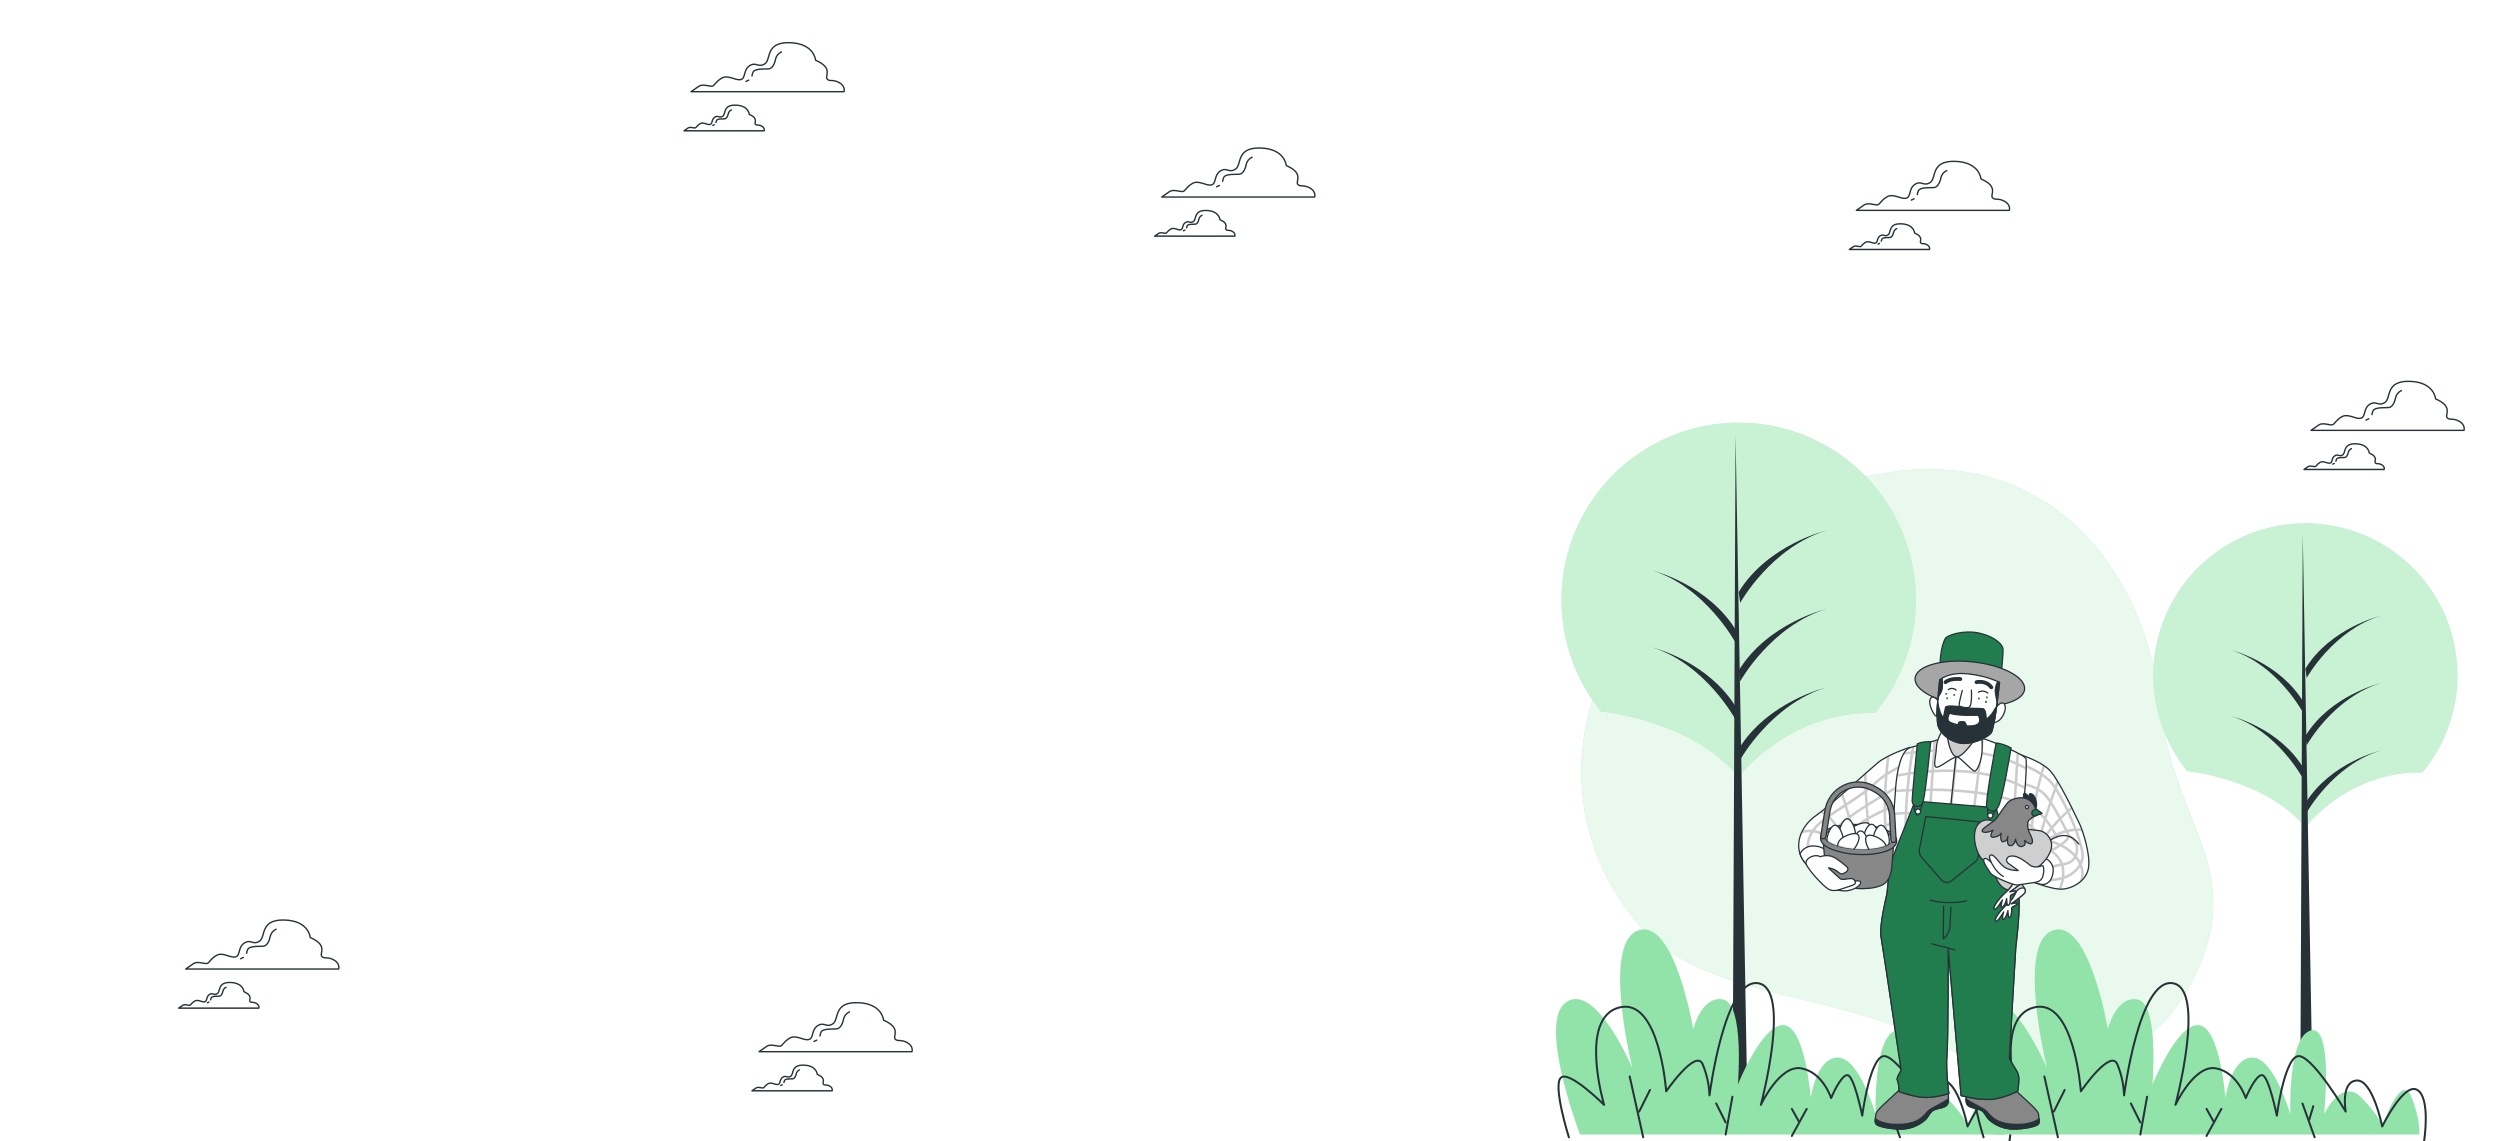 <svg width="1875" height="856" viewBox="0 0 1875 856" fill="none" xmlns="http://www.w3.org/2000/svg">
<rect x="0" y="0" width="1875" height="856" fill="#808080" stroke="none"/>
<g clip-path="url(#clip0_39_425)">
<rect width="1875" height="856" fill="white"/>
<path d="M1334.55 379.71C1334.55 379.71 1253.93 420.78 1213.72 484.067C1173.51 547.353 1176.69 628.771 1225.55 689.206C1274.41 749.641 1367.8 741.704 1445.99 779.986C1524.19 818.269 1610.46 810.385 1647.43 729.276C1684.4 648.167 1628.65 617.854 1619.07 523.988C1609.5 430.122 1524.88 292.674 1334.55 379.71Z" fill="#92E3A9"/>
<path opacity="0.8" d="M1334.55 379.71C1334.55 379.71 1253.93 420.78 1213.72 484.067C1173.51 547.353 1176.69 628.771 1225.55 689.206C1274.41 749.641 1367.8 741.704 1445.99 779.986C1524.19 818.269 1610.46 810.385 1647.43 729.276C1684.4 648.167 1628.65 617.854 1619.07 523.988C1609.5 430.122 1524.88 292.674 1334.55 379.71Z" fill="white"/>
<path d="M1200.91 533.605C1200.91 533.605 1269.32 540.37 1303.94 582.754C1303.94 582.754 1340.55 533.65 1406.31 534.669C1422.37 515.286 1432.6 491.738 1435.8 466.769C1439 441.8 1435.04 416.435 1424.38 393.629C1413.72 370.823 1396.81 351.512 1375.6 337.946C1354.4 324.38 1329.78 317.117 1304.6 317.001C1279.43 316.886 1254.74 323.923 1233.41 337.294C1212.08 350.665 1194.99 369.819 1184.12 392.527C1173.26 415.234 1169.07 440.561 1172.04 465.559C1175.01 490.556 1185.02 514.196 1200.9 533.726L1200.91 533.605Z" fill="#92E3A9"/>
<path opacity="0.5" d="M1200.91 533.605C1200.91 533.605 1269.32 540.37 1303.94 582.754C1303.94 582.754 1340.55 533.65 1406.31 534.669C1422.37 515.286 1432.6 491.738 1435.8 466.769C1439 441.8 1435.04 416.435 1424.38 393.629C1413.72 370.823 1396.81 351.512 1375.6 337.946C1354.4 324.38 1329.78 317.117 1304.6 317.001C1279.43 316.886 1254.74 323.923 1233.41 337.294C1212.08 350.665 1194.99 369.819 1184.12 392.527C1173.26 415.234 1169.07 440.561 1172.04 465.559C1175.01 490.556 1185.02 514.196 1200.9 533.726L1200.91 533.605Z" fill="white"/>
<path d="M1301.67 326.337L1299.36 849.053H1310.92L1301.67 326.337Z" fill="#263238"/>
<path d="M1305.14 569.832C1305.14 569.832 1328.22 528.299 1369.77 515.605C1369.77 515.605 1325.91 525.989 1303.99 561.76L1305.14 569.832Z" fill="#263238"/>
<path d="M1305.14 452.136C1305.14 452.136 1328.22 410.588 1369.77 397.894C1369.77 397.894 1325.91 408.277 1303.99 444.048L1305.14 452.136Z" fill="#263238"/>
<path d="M1305.14 510.984C1305.14 510.984 1328.22 469.436 1369.77 456.742C1369.77 456.742 1325.91 467.125 1303.99 502.911L1305.14 510.984Z" fill="#263238"/>
<path d="M1301.72 482.13C1301.72 482.13 1279.45 440.582 1239.39 427.888C1239.39 427.888 1281.71 438.286 1302.86 474.057L1301.72 482.13Z" fill="#263238"/>
<path d="M1301.72 539.838C1301.72 539.838 1279.45 498.29 1239.39 485.596C1239.39 485.596 1281.71 495.979 1302.86 531.75L1301.72 539.838Z" fill="#263238"/>
<path d="M1640.59 578.345C1640.59 578.345 1699.28 584.152 1729.01 620.532C1729.01 620.532 1760.42 578.391 1816.85 579.257C1830.63 562.625 1839.4 542.421 1842.14 520.997C1844.88 499.574 1841.48 477.813 1832.34 458.246C1823.19 438.68 1808.68 422.113 1790.48 410.475C1772.29 398.837 1751.16 392.606 1729.57 392.507C1707.97 392.408 1686.79 398.446 1668.49 409.917C1650.19 421.389 1635.52 437.822 1626.2 457.304C1616.88 476.786 1613.28 498.515 1615.82 519.963C1618.37 541.41 1626.95 561.694 1640.58 578.452L1640.59 578.345Z" fill="#92E3A9"/>
<path opacity="0.5" d="M1640.59 578.345C1640.59 578.345 1699.28 584.152 1729.01 620.532C1729.01 620.532 1760.42 578.391 1816.85 579.257C1830.63 562.625 1839.4 542.421 1842.14 520.997C1844.88 499.574 1841.48 477.813 1832.34 458.246C1823.19 438.68 1808.68 422.113 1790.48 410.475C1772.29 398.837 1751.16 392.606 1729.57 392.507C1707.97 392.408 1686.79 398.446 1668.49 409.917C1650.19 421.389 1635.52 437.822 1626.2 457.304C1616.88 476.786 1613.28 498.515 1615.82 519.963C1618.37 541.41 1626.95 561.694 1640.58 578.452L1640.59 578.345Z" fill="white"/>
<path d="M1727.07 400.478L1725.09 849.053H1734.99L1727.07 400.478Z" fill="#263238"/>
<path d="M1730.03 609.434C1730.03 609.434 1749.79 573.785 1785.49 562.9C1785.49 562.9 1747.86 571.808 1729.04 602.426L1730.03 609.434Z" fill="#263238"/>
<path d="M1730.03 508.43C1730.03 508.43 1749.79 472.78 1785.49 461.88C1785.49 461.88 1747.86 470.789 1729.04 501.498L1730.03 508.43Z" fill="#263238"/>
<path d="M1730.03 558.932C1730.03 558.932 1749.79 523.282 1785.49 512.382C1785.49 512.382 1747.86 521.306 1729.04 552L1730.03 558.932Z" fill="#263238"/>
<path d="M1727.1 534.183C1727.1 534.183 1707.99 498.518 1673.58 487.633C1673.58 487.633 1709.9 496.542 1728.05 527.25L1727.1 534.183Z" fill="#263238"/>
<path d="M1727.1 583.696C1727.1 583.696 1707.99 548.047 1673.58 537.147C1673.58 537.147 1709.9 546.056 1728.05 576.764L1727.1 583.696Z" fill="#263238"/>
<path d="M1503.53 850.922C1503.74 846.164 1503.11 837.149 1497.94 823.558C1489.83 802.275 1475.65 844.842 1475.65 844.842C1475.65 844.842 1475.65 839.779 1460.45 823.558C1445.25 807.337 1432.06 835.72 1432.06 835.72C1432.06 835.72 1439.16 767.827 1421.92 772.889C1404.69 777.951 1406.72 835.72 1406.72 835.72C1406.72 835.72 1394.56 793.154 1378.35 793.154C1362.15 793.154 1358.08 823.558 1358.08 823.558C1358.08 823.558 1354.03 769.849 1337.81 768.83C1321.59 767.811 1303.41 813.434 1303.41 813.434C1303.41 813.434 1308.49 752.624 1292.26 749.584C1276.04 746.543 1269.96 771.871 1269.96 771.871C1269.96 771.871 1255.78 687.756 1228.41 697.896C1201.05 708.036 1224.36 801.272 1224.36 801.272C1224.36 801.272 1196.99 736.404 1174.64 751.606C1154.43 765.44 1180.16 837.864 1185.03 850.922H1503.53Z" fill="#92E3A9"/>
<path d="M1176.67 852.96C1176.67 852.96 1164.5 814.437 1170.58 808.356C1176.67 802.275 1203.07 828.636 1203.07 828.636C1203.07 828.636 1183.83 763.768 1214.23 755.665C1244.64 747.562 1249.64 818.496 1249.64 818.496C1249.64 818.496 1271.94 786.069 1277 798.231C1280.08 805.633 1281.82 813.525 1282.12 821.536C1282.12 821.536 1293.28 733.363 1318.61 737.422C1343.94 741.481 1320.65 828.636 1320.65 828.636C1320.65 828.636 1334.83 798.231 1351.05 801.272C1367.27 804.312 1373.34 823.558 1373.34 823.558C1373.34 823.558 1380.44 806.334 1385.5 806.334C1390.56 806.334 1396.66 836.739 1396.66 836.739C1396.66 836.739 1402.74 790.113 1413.88 792.15C1425.03 794.187 1448.29 833.698 1448.29 833.698C1448.29 833.698 1444.23 811.396 1456.39 810.393C1468.55 809.39 1475.65 844.842 1475.65 844.842C1475.65 844.842 1491.86 811.396 1502 817.477C1512.14 823.558 1507.12 856 1507.12 856" stroke="#263238" stroke-width="1.52" stroke-linecap="round" stroke-linejoin="round"/>
<path d="M1232.41 852.959L1222.27 807.353" stroke="#263238" stroke-width="1.52" stroke-linecap="round" stroke-linejoin="round"/>
<path d="M1294.23 850.923L1299.3 822.555" stroke="#263238" stroke-width="1.52" stroke-linecap="round" stroke-linejoin="round"/>
<path d="M1424.97 852.959L1415.84 827.617" stroke="#263238" stroke-width="1.52" stroke-linecap="round" stroke-linejoin="round"/>
<path d="M1343.89 851.941L1355.03 831.676" stroke="#263238" stroke-width="1.52" stroke-linecap="round" stroke-linejoin="round"/>
<path d="M1229.37 833.698L1237.48 817.477" stroke="#263238" stroke-width="1.52" stroke-linecap="round" stroke-linejoin="round"/>
<path d="M1294.23 841.801L1287.14 827.617" stroke="#263238" stroke-width="1.52" stroke-linecap="round" stroke-linejoin="round"/>
<path d="M1348.95 840.798L1343.89 831.676" stroke="#263238" stroke-width="1.52" stroke-linecap="round" stroke-linejoin="round"/>
<path d="M1420.92 839.779L1423.96 829.639" stroke="#263238" stroke-width="1.52" stroke-linecap="round" stroke-linejoin="round"/>
<path d="M1814.54 850.922C1814.75 846.164 1814.11 837.149 1808.95 823.558C1800.84 802.275 1786.66 844.842 1786.66 844.842C1786.66 844.842 1786.66 839.779 1771.46 823.558C1756.25 807.337 1743.07 835.72 1743.07 835.72C1743.07 835.72 1750.17 767.827 1732.93 772.889C1715.69 777.951 1717.73 835.72 1717.73 835.72C1717.73 835.72 1705.57 793.154 1689.36 793.154C1673.16 793.154 1669.08 823.558 1669.08 823.558C1669.08 823.558 1665.04 769.849 1648.82 768.83C1632.6 767.811 1614.36 813.434 1614.36 813.434C1614.36 813.434 1619.43 752.624 1603.21 749.584C1586.99 746.543 1580.91 771.871 1580.91 771.871C1580.91 771.871 1566.73 687.756 1539.36 697.896C1512 708.036 1535.3 801.272 1535.3 801.272C1535.3 801.272 1507.94 736.404 1485.65 751.606C1465.37 765.425 1491.17 837.864 1496.04 850.922H1814.54Z" fill="#92E3A9"/>
<path d="M1487.67 852.96C1487.67 852.96 1475.51 814.437 1481.59 808.356C1487.67 802.275 1514.02 828.636 1514.02 828.636C1514.02 828.636 1494.77 763.768 1525.18 755.665C1555.58 747.562 1560.65 818.496 1560.65 818.496C1560.65 818.496 1582.95 786.069 1588.01 798.231C1591.07 805.637 1592.78 813.529 1593.07 821.536C1593.07 821.536 1604.23 733.363 1629.56 737.422C1654.88 741.481 1631.59 828.636 1631.59 828.636C1631.59 828.636 1645.78 798.231 1662 801.272C1678.22 804.312 1684.29 823.558 1684.29 823.558C1684.29 823.558 1691.39 806.334 1696.45 806.334C1701.51 806.334 1707.61 836.739 1707.61 836.739C1707.61 836.739 1713.69 790.113 1724.83 792.15C1735.97 794.187 1759.29 833.698 1759.29 833.698C1759.29 833.698 1755.24 811.396 1767.4 810.393C1779.56 809.39 1786.66 844.842 1786.66 844.842C1786.66 844.842 1802.86 811.396 1813 817.477C1823.14 823.558 1818.07 856 1818.07 856" stroke="#263238" stroke-width="1.52" stroke-linecap="round" stroke-linejoin="round"/>
<path d="M1543.42 852.959L1533.28 807.353" stroke="#263238" stroke-width="1.52" stroke-linecap="round" stroke-linejoin="round"/>
<path d="M1605.23 850.923L1610.31 822.555" stroke="#263238" stroke-width="1.52" stroke-linecap="round" stroke-linejoin="round"/>
<path d="M1735.97 852.959L1726.85 827.617" stroke="#263238" stroke-width="1.52" stroke-linecap="round" stroke-linejoin="round"/>
<path d="M1654.9 851.941L1666.04 831.676" stroke="#263238" stroke-width="1.52" stroke-linecap="round" stroke-linejoin="round"/>
<path d="M1540.38 833.698L1548.48 817.477" stroke="#263238" stroke-width="1.52" stroke-linecap="round" stroke-linejoin="round"/>
<path d="M1605.23 841.801L1598.15 827.617" stroke="#263238" stroke-width="1.52" stroke-linecap="round" stroke-linejoin="round"/>
<path d="M1659.96 840.798L1654.9 831.676" stroke="#263238" stroke-width="1.52" stroke-linecap="round" stroke-linejoin="round"/>
<path d="M1731.93 839.779L1734.97 829.639" stroke="#263238" stroke-width="1.52" stroke-linecap="round" stroke-linejoin="round"/>
<path d="M1525.85 661.853C1525.85 661.853 1536.28 666.073 1544.2 666.816C1552.12 667.56 1564.3 661.853 1566.29 651.425C1568.28 640.997 1561.57 621.395 1559.34 617.176C1557.11 612.956 1543.7 583.168 1536.25 576.718C1528.81 570.268 1516.64 566.531 1514.16 565.546C1511.68 564.561 1513.42 573.985 1512.92 579.943C1512.43 585.9 1512.42 616.181 1512.42 616.181L1510.68 655.896C1510.68 655.896 1519.85 659.352 1525.85 661.853Z" fill="white"/>
<mask id="mask0_39_425" style="mask-type:luminance" maskUnits="userSpaceOnUse" x="1510" y="565" width="57" height="102">
<path d="M1525.85 661.853C1525.85 661.853 1536.28 666.073 1544.2 666.816C1552.12 667.56 1564.3 661.853 1566.29 651.425C1568.28 640.997 1561.57 621.395 1559.34 617.176C1557.11 612.956 1543.7 583.168 1536.25 576.718C1528.81 570.268 1516.64 566.531 1514.16 565.546C1511.68 564.561 1513.42 573.985 1512.92 579.943C1512.43 585.9 1512.42 616.181 1512.42 616.181L1510.68 655.896C1510.68 655.896 1519.85 659.352 1525.85 661.853Z" fill="white"/>
</mask>
<g mask="url(#mask0_39_425)">
<path d="M1561.14 621.482C1559.91 621.319 1558.66 621.242 1557.41 621.25C1555.83 617.127 1554.03 612.831 1552.12 608.698C1552.84 608.08 1553.57 607.491 1554.32 606.911L1553.44 605.125C1552.71 605.685 1551.98 606.265 1551.26 606.863C1548.71 601.387 1545.81 596.084 1542.57 590.989C1543.05 589.637 1543.53 588.392 1543.9 587.271C1543.46 586.547 1543.04 585.833 1542.61 585.147C1542.21 586.267 1541.74 587.561 1541.22 589.01C1540.1 587.335 1538.81 585.781 1537.36 584.375C1535.73 582.896 1534 581.531 1532.19 580.29C1532.77 578.224 1533.3 576.393 1533.78 574.796C1533.24 574.41 1532.68 574.033 1532.11 573.666C1531.63 575.24 1531.09 577.085 1530.5 579.161C1525.37 575.915 1519.85 573.321 1514.08 571.436L1513.51 573.28C1519.29 575.209 1524.8 577.853 1529.93 581.15C1529.17 583.95 1528.36 587.088 1527.58 590.477C1524.25 588.749 1520.66 587.55 1516.96 586.924L1516.7 588.855C1520.35 589.456 1523.87 590.629 1527.16 592.331C1526.33 596.02 1525.54 599.969 1524.86 604.053C1522.46 602.087 1519.95 600.252 1517.36 598.559L1516.32 600.191C1519.17 602.058 1521.9 604.093 1524.5 606.284C1523.87 610.291 1523.36 614.395 1523.03 618.508C1520.71 616.716 1518.25 615.102 1515.68 613.68L1514.78 615.38C1517.62 616.987 1520.33 618.828 1522.87 620.884C1522.69 623.722 1522.6 626.561 1522.64 629.342H1524.57C1524.57 627.083 1524.57 624.784 1524.71 622.467C1526.36 623.925 1527.89 625.514 1529.29 627.218C1528.96 628.589 1528.68 629.892 1528.44 631.08L1529.63 631.312C1527.7 634.064 1526.51 635.937 1526.33 636.227L1527.96 637.25L1528.7 636.111L1528.76 636.159C1528.76 636.159 1529.18 635.782 1529.87 635.193V635.406C1532.03 635.959 1534.12 636.779 1536.08 637.849L1534.15 638.737C1516.87 646.587 1512.48 647.678 1512.44 647.688L1512.87 649.571C1513.05 649.571 1517.36 648.49 1534.94 640.495C1536.03 640.005 1537.05 639.523 1538.01 639.046C1541.24 641.11 1543.76 644.121 1545.21 647.669H1545.09C1543.24 647.936 1541.42 648.375 1539.66 648.982C1534.06 651.164 1516.92 652.767 1516.75 652.786L1516.93 654.718C1517.64 654.65 1534.51 653.076 1540.37 650.797C1542.01 650.236 1543.7 649.828 1545.42 649.581L1545.83 649.503C1546.25 651.101 1546.46 652.747 1546.45 654.399C1546.45 655.502 1546.4 656.604 1546.28 657.701C1545.63 657.885 1544.98 658.049 1544.35 658.174C1540.08 658.976 1529.78 659.912 1522.68 660.501L1525.85 661.853L1526.66 662.172C1533.28 661.593 1541.06 660.83 1544.73 660.144C1545.16 660.057 1545.61 659.961 1546.04 659.854C1545.64 662.29 1544.79 664.629 1543.52 666.749L1544.23 666.816C1544.71 666.864 1545.19 666.886 1545.68 666.884C1546.92 664.5 1547.74 661.914 1548.09 659.246C1552.94 657.694 1557.14 654.602 1560.07 650.44C1560.18 650.778 1560.29 651.126 1560.36 651.473C1561.32 654.996 1560.97 658.745 1559.4 662.037C1560.48 661.216 1561.49 660.291 1562.39 659.275C1563 656.556 1562.96 653.73 1562.27 651.029C1562.04 650.07 1561.75 649.128 1561.39 648.21C1562.07 646.8 1562.57 645.307 1562.87 643.768C1563.55 640.215 1561.52 632.258 1558.22 623.24C1559.47 623.248 1560.72 623.358 1561.96 623.568C1561.63 622.815 1561.38 622.129 1561.14 621.482ZM1555.4 621.347C1553.73 621.485 1552.07 621.757 1550.45 622.158C1549.37 619.976 1547.94 617.137 1546.33 614.086C1547.71 612.676 1549.14 611.305 1550.6 609.992C1552.33 613.757 1553.96 617.62 1555.4 621.347ZM1545.26 632.683C1542.8 631.508 1540.24 630.54 1537.62 629.786C1538.85 629.043 1540.17 628.309 1541.57 627.604C1541.62 627.694 1541.66 627.788 1541.69 627.884C1541.67 627.772 1541.67 627.658 1541.69 627.546L1542.26 627.266L1542.59 627.739L1542.05 628.541L1542.75 628.975L1543.31 628.425C1543.62 628.116 1543.82 627.913 1543.31 626.774C1545.3 625.861 1547.34 625.097 1549.44 624.485C1550.04 625.711 1550.46 626.58 1550.63 626.957C1550.52 627.449 1549.85 629.468 1545.26 632.683ZM1552.23 628.27C1554.07 629.476 1555.48 631.242 1556.24 633.307C1557 635.373 1557.08 637.629 1556.46 639.741C1556.4 639.973 1556.34 640.176 1556.27 640.388C1553.63 637.67 1550.57 635.389 1547.21 633.629C1550.39 631.312 1551.71 629.497 1552.23 628.27ZM1538.82 619.416C1538.44 618.827 1538.04 618.218 1537.6 617.552C1536.78 616.311 1535.9 615.113 1534.96 613.96C1536 610.561 1537.11 607.105 1538.21 603.773C1540.14 606.854 1542.13 610.368 1543.94 613.729C1542.13 615.602 1540.42 617.523 1538.82 619.416ZM1544.91 615.553C1546.31 618.209 1547.56 620.671 1548.53 622.651C1546.42 623.286 1544.35 624.07 1542.34 624.997C1541.79 624.031 1541.01 622.795 1539.94 621.135C1541.49 619.29 1543.17 617.436 1544.91 615.563V615.553ZM1538.64 622.699C1539.52 624.08 1540.14 625.103 1540.57 625.847C1537.7 627.309 1534.95 628.984 1532.33 630.858C1534.06 628.512 1536.19 625.682 1538.64 622.708V622.699ZM1541.79 593.297C1544.73 598.098 1547.38 603.062 1549.74 608.167C1548.24 609.49 1546.78 610.87 1545.36 612.299C1543.36 608.601 1541.15 604.729 1538.99 601.446C1539.97 598.521 1540.93 595.759 1541.79 593.297ZM1531.65 582.241C1533.19 583.328 1534.67 584.508 1536.07 585.775C1537.74 587.419 1539.22 589.246 1540.48 591.221C1539.61 593.693 1538.65 596.454 1537.65 599.399C1536.47 597.63 1535.11 595.993 1533.59 594.513C1532.28 593.344 1530.87 592.299 1529.37 591.395C1530.11 588.092 1530.89 585.002 1531.65 582.241ZM1528.91 593.403C1530.11 594.15 1531.24 595 1532.29 595.942C1534.04 597.693 1535.58 599.637 1536.88 601.736C1535.74 605.144 1534.58 608.717 1533.48 612.261C1531.33 609.881 1529.02 607.642 1526.58 605.56C1527.25 601.311 1528.05 597.227 1528.9 593.403H1528.91ZM1529.88 624.881C1528.34 623.146 1526.67 621.532 1524.89 620.053C1525.17 615.949 1525.64 611.846 1526.24 607.829C1528.59 609.873 1530.79 612.08 1532.82 614.433C1531.69 618.054 1530.68 621.617 1529.86 624.881H1529.88ZM1531.36 626.918L1531.47 626.831L1531.4 626.745C1532.19 623.51 1533.19 619.928 1534.3 616.22C1534.91 617.002 1535.49 617.803 1536.02 618.614C1536.55 619.425 1537.09 620.246 1537.55 620.961C1534.86 624.215 1532.52 627.314 1530.7 629.863C1530.86 628.927 1531.1 627.932 1531.34 626.918H1531.36ZM1531.55 633.919C1532.65 633.069 1534.06 632.055 1535.69 631.022L1535.63 631.283C1538.28 631.954 1540.87 632.858 1543.36 633.986C1541.91 634.894 1540.17 635.869 1538.1 636.883C1536.03 635.641 1533.83 634.646 1531.53 633.919H1531.55ZM1539.9 638.129C1542.07 636.989 1543.89 635.927 1545.39 634.942C1549.17 636.792 1552.59 639.322 1555.46 642.406C1553.71 645.602 1550.63 646.645 1547.15 647.341C1545.69 643.622 1543.16 640.419 1539.88 638.129H1539.9ZM1548.3 657.103C1548.36 656.263 1548.4 655.384 1548.4 654.447C1548.41 652.675 1548.18 650.909 1547.73 649.194C1551.19 648.47 1554.64 647.312 1556.77 644C1557.74 645.275 1558.55 646.659 1559.19 648.123C1556.72 652.305 1552.86 655.484 1548.28 657.103H1548.3ZM1560.91 643.391C1560.75 644.216 1560.53 645.027 1560.24 645.815C1559.52 644.486 1558.67 643.228 1557.72 642.059C1557.96 641.453 1558.17 640.83 1558.33 640.195C1559.03 637.518 1558.83 634.682 1557.74 632.134C1556.66 629.587 1554.76 627.473 1552.34 626.127C1552.15 625.74 1551.82 625.007 1551.37 624.041C1552.96 623.671 1554.57 623.432 1556.2 623.326C1559.46 632.181 1561.58 640.021 1560.89 643.391H1560.91Z" fill="#CCCCCC"/>
</g>
<path d="M1525.85 661.853C1525.85 661.853 1536.28 666.073 1544.2 666.816C1552.12 667.56 1564.3 661.853 1566.29 651.425C1568.28 640.997 1561.57 621.395 1559.34 617.176C1557.11 612.956 1543.7 583.168 1536.25 576.718C1528.81 570.268 1516.64 566.531 1514.16 565.546C1511.68 564.561 1513.42 573.985 1512.92 579.943C1512.43 585.9 1512.42 616.181 1512.42 616.181L1510.68 655.896C1510.68 655.896 1519.85 659.352 1525.85 661.853Z" stroke="#263238" stroke-width="0.966" stroke-linecap="round" stroke-linejoin="round"/>
<path d="M1538.46 629.815C1538.46 629.815 1550.14 620.874 1559.07 633.04" stroke="#263238" stroke-width="0.966" stroke-linecap="round" stroke-linejoin="round"/>
<path d="M1455.3 499.036C1454.8 499.867 1455.06 485.653 1459.08 478.759C1460.43 476.451 1472.79 472.126 1484.74 474.897C1496.68 477.668 1501.8 483.645 1502.22 486.416C1502.65 489.187 1500.75 506.935 1500.75 506.935C1500.75 506.935 1481.53 495.84 1455.3 499.036Z" fill="#217D4D" stroke="#263238" stroke-width="0.966" stroke-linecap="round" stroke-linejoin="round"/>
<path d="M1518.44 517.025C1519.38 507.943 1501.75 498.691 1479.07 496.359C1456.39 494.027 1437.25 499.5 1436.32 508.581C1435.39 517.663 1453.01 526.916 1475.69 529.247C1498.37 531.579 1517.51 526.107 1518.44 517.025Z" fill="#A6A6A6" stroke="#263238" stroke-width="0.966" stroke-linecap="round" stroke-linejoin="round"/>
<path d="M1431.54 560.786C1431.54 560.786 1415.78 565.942 1408.37 572.054C1400.96 578.166 1373.94 603.271 1362.02 611.643C1350.11 620.015 1345.61 633.851 1351.73 644.154C1357.85 654.457 1369.75 657.025 1377.47 655.094C1385.2 653.163 1394.85 641.895 1403.54 636.748C1412.23 631.602 1418.99 622.264 1418.99 622.264C1418.99 622.264 1423.5 589.753 1425.11 580.097C1426.73 570.441 1432.84 562.079 1432.84 562.079C1432.84 562.079 1432.84 559.82 1431.54 560.786Z" fill="white"/>
<mask id="mask1_39_425" style="mask-type:luminance" maskUnits="userSpaceOnUse" x="1349" y="560" width="84" height="96">
<path d="M1431.54 560.786C1431.54 560.786 1415.78 565.942 1408.37 572.054C1400.96 578.166 1373.94 603.271 1362.02 611.643C1350.11 620.015 1345.61 633.851 1351.73 644.154C1357.85 654.457 1369.75 657.025 1377.47 655.094C1385.2 653.163 1394.85 641.895 1403.54 636.748C1412.23 631.602 1418.99 622.264 1418.99 622.264C1418.99 622.264 1423.5 589.753 1425.11 580.097C1426.73 570.441 1432.84 562.079 1432.84 562.079C1432.84 562.079 1432.84 559.82 1431.54 560.786Z" fill="white"/>
</mask>
<g mask="url(#mask1_39_425)">
<path d="M1415.92 578.919C1416.4 573.628 1416.89 569.331 1417.28 566.608C1416.59 566.946 1415.89 567.303 1415.21 567.67C1414.82 570.702 1414.32 575.057 1413.86 580.223C1410.75 582.279 1407.82 584.598 1405.11 587.156C1403.66 588.546 1402.02 589.956 1400.28 591.366C1400.05 586.325 1399.91 582.222 1399.83 579.518L1397.9 581.188C1397.99 584.085 1398.13 588.083 1398.37 592.775C1394.21 595.933 1389.46 599.11 1384.69 602.248C1383.81 599.428 1383.01 596.956 1382.35 594.909L1380.76 596.29C1381.42 598.299 1382.18 600.674 1383.01 603.358L1381.82 604.14C1378.14 606.545 1374.59 608.872 1371.41 611.102C1370.36 610.207 1369.22 609.418 1368.02 608.746C1367.56 608.495 1367.13 608.283 1366.7 608.099C1366.1 608.572 1365.51 609.065 1364.94 609.461C1365.72 609.742 1366.48 610.091 1367.21 610.504C1368.11 611.027 1368.98 611.624 1369.78 612.29C1367.71 613.786 1365.82 615.235 1364.22 616.616C1362.27 618.274 1360.53 620.172 1359.06 622.264C1356.67 622.054 1354.27 622.237 1351.95 622.805C1351.54 623.578 1351.18 624.36 1350.85 625.151C1353.11 624.437 1355.47 624.114 1357.84 624.195C1353.26 632.181 1353.98 641.576 1360.03 651.773C1360.12 651.917 1360.24 652.036 1360.38 652.119C1360.53 652.202 1360.7 652.246 1360.86 652.246C1361.04 652.249 1361.21 652.202 1361.36 652.111C1361.58 651.98 1361.73 651.767 1361.8 651.519C1361.86 651.271 1361.82 651.008 1361.69 650.788C1355.9 640.948 1355.34 631.968 1360.02 624.398C1360.8 624.511 1361.57 624.672 1362.33 624.881C1365.14 625.677 1367.76 627.012 1370.06 628.811C1369.78 629.274 1369.51 629.777 1369.28 630.211C1364.16 640.417 1371.64 646.79 1371.72 646.858C1371.81 646.939 1371.93 647 1372.05 647.038C1372.17 647.076 1372.3 647.089 1372.42 647.077C1372.55 647.066 1372.67 647.029 1372.78 646.97C1372.9 646.911 1373 646.83 1373.08 646.732C1373.16 646.635 1373.22 646.522 1373.26 646.401C1373.3 646.279 1373.31 646.152 1373.3 646.025C1373.29 645.899 1373.25 645.776 1373.19 645.664C1373.13 645.551 1373.05 645.452 1372.95 645.371C1372.88 645.313 1366.56 639.925 1371.02 631.08C1371.18 630.742 1371.39 630.404 1371.58 630.057C1374.66 632.871 1377.31 636.125 1379.44 639.712C1379.2 641.22 1379.34 642.763 1379.85 644.202C1379.93 644.363 1380.05 644.498 1380.2 644.592C1380.36 644.686 1380.54 644.735 1380.72 644.733C1380.87 644.736 1381.01 644.703 1381.15 644.637C1381.32 644.547 1381.46 644.406 1381.56 644.233C1381.65 644.061 1381.68 643.865 1381.66 643.671C1382.54 645.351 1383.39 647.141 1384.23 649.04C1384.31 649.213 1384.43 649.36 1384.59 649.463C1384.75 649.565 1384.93 649.62 1385.12 649.619C1385.25 649.617 1385.38 649.588 1385.5 649.532C1385.74 649.429 1385.92 649.238 1386.01 649.001C1386.1 648.764 1386.1 648.501 1386 648.268C1384.66 645.167 1383.12 642.158 1381.39 639.259C1381.7 637.265 1382.25 635.318 1383.05 633.465C1384.99 638.52 1386.64 643.677 1388.01 648.914C1388.56 648.49 1389.1 648.045 1389.65 647.592C1388.17 641.995 1386.34 636.497 1384.17 631.128C1385.5 628.685 1387.12 626.414 1389 624.369C1390.7 630.858 1392.3 637.694 1393.58 644.347L1395.28 642.937C1393.94 636.178 1392.29 629.274 1390.57 622.747C1391.38 621.955 1392.25 621.173 1393.19 620.41C1395.31 618.717 1397.54 617.169 1399.87 615.776C1400.13 618.865 1400.42 622.023 1400.75 625.19C1398.03 626.789 1395.51 628.69 1393.22 630.858C1393.04 631.039 1392.94 631.284 1392.94 631.539C1392.94 631.794 1393.04 632.039 1393.22 632.219C1393.31 632.31 1393.42 632.382 1393.53 632.431C1393.65 632.48 1393.78 632.505 1393.91 632.505C1394.03 632.505 1394.16 632.48 1394.28 632.431C1394.39 632.382 1394.5 632.31 1394.59 632.219C1396.54 630.365 1398.68 628.727 1400.98 627.334C1401.35 630.79 1401.77 634.257 1402.24 637.665C1402.67 637.376 1403.12 637.096 1403.55 636.835L1404.02 636.536C1403.57 633.127 1403.16 629.67 1402.8 626.223C1406.18 624.267 1409.66 622.482 1413.23 620.874C1413.43 623.365 1413.7 625.818 1414.04 628.193C1414.65 627.546 1415.22 626.918 1415.74 626.339C1415.48 624.282 1415.25 622.177 1415.09 620.034C1416.73 619.31 1418.27 618.663 1419.59 618.103C1419.69 617.417 1419.79 616.683 1419.91 615.882C1418.5 616.442 1416.81 617.137 1414.95 617.948C1414.74 614.733 1414.64 611.469 1414.6 608.205C1417.1 607.095 1419.43 606.129 1421.36 605.309C1421.45 604.575 1421.56 603.841 1421.67 603.088C1419.67 603.88 1417.22 604.874 1414.55 606.043C1414.55 602.711 1414.62 599.399 1414.74 596.184C1418.18 594.098 1421.11 592.37 1423.43 591.008C1423.56 590.168 1423.68 589.348 1423.8 588.556C1421.53 589.879 1418.52 591.665 1414.86 593.866C1415.07 589.434 1415.36 585.176 1415.69 581.42C1419.11 579.209 1422.66 577.194 1426.31 575.385C1426.59 574.478 1426.9 573.609 1427.23 572.759C1423.34 574.595 1419.57 576.652 1415.92 578.919ZM1398.48 595.228C1398.62 597.864 1398.78 600.693 1398.97 603.658C1394.73 606.351 1390.88 608.91 1387.39 611.382C1386.65 608.862 1385.94 606.467 1385.25 604.256C1389.85 601.253 1394.41 598.212 1398.48 595.228ZM1382.87 605.849C1383.12 605.695 1383.36 605.531 1383.6 605.367C1384.3 607.626 1385.02 610.05 1385.77 612.608C1383.07 614.605 1380.49 616.756 1378.04 619.049C1376.56 616.698 1374.83 614.516 1372.87 612.541C1375.93 610.378 1379.34 608.138 1382.87 605.849ZM1371.06 627.092C1368.61 625.197 1365.83 623.788 1362.85 622.94C1362.31 622.795 1361.78 622.68 1361.26 622.573C1362.5 620.92 1363.92 619.408 1365.49 618.064C1367.12 616.654 1369.09 615.167 1371.28 613.603C1373.33 615.632 1375.13 617.902 1376.64 620.362C1374.55 622.408 1372.68 624.663 1371.06 627.092ZM1379.91 636.864C1377.86 633.698 1375.4 630.823 1372.58 628.319C1374.06 626.069 1375.77 623.976 1377.67 622.071C1379.33 624.94 1380.8 627.918 1382.06 630.984C1381.13 632.872 1380.41 634.857 1379.91 636.903V636.864ZM1383.22 628.84C1382 626.054 1380.62 623.342 1379.08 620.719C1381.39 618.549 1383.82 616.508 1386.35 614.607C1387.04 617.012 1387.73 619.512 1388.42 622.091C1386.42 624.137 1384.67 626.416 1383.22 628.879V628.84ZM1391.96 618.788C1391.27 619.348 1390.62 619.918 1390.03 620.497C1389.37 618.035 1388.7 615.669 1388.03 613.323C1391.38 610.861 1395.1 608.36 1399.16 605.772C1399.32 608.276 1399.51 610.851 1399.73 613.497C1397.01 615.084 1394.42 616.865 1391.96 618.827V618.788ZM1400.97 604.594L1403.2 603.194C1406.7 601.025 1409.9 599.058 1412.8 597.294C1412.7 600.413 1412.64 603.609 1412.66 606.825C1409.07 608.447 1405.22 610.339 1401.53 612.425C1401.29 609.779 1401.14 607.163 1400.97 604.633V604.594ZM1402.58 623.983C1402.25 620.806 1401.97 617.649 1401.71 614.559C1405.29 612.502 1409.1 610.6 1412.68 608.968C1412.68 612.222 1412.84 615.476 1413.06 618.682C1409.72 620.227 1406.02 622.033 1402.58 624.022V623.983ZM1412.89 595.016C1409.71 596.947 1406.13 599.129 1402.19 601.582L1400.83 602.431C1400.64 599.361 1400.48 596.454 1400.35 593.741C1402.47 592.118 1404.5 590.387 1406.45 588.556C1408.7 586.446 1411.11 584.51 1413.65 582.762C1413.34 586.538 1413.07 590.69 1412.88 595.025L1412.89 595.016Z" fill="#CCCCCC"/>
</g>
<path d="M1431.54 560.786C1431.54 560.786 1415.78 565.942 1408.37 572.054C1400.96 578.166 1373.94 603.271 1362.02 611.643C1350.11 620.015 1345.61 633.851 1351.73 644.154C1357.85 654.457 1369.75 657.025 1377.47 655.094C1385.2 653.163 1394.85 641.895 1403.54 636.748C1412.23 631.602 1418.99 622.264 1418.99 622.264C1418.99 622.264 1423.5 589.753 1425.11 580.097C1426.73 570.441 1432.84 562.079 1432.84 562.079C1432.84 562.079 1432.84 559.82 1431.54 560.786Z" stroke="#263238" stroke-width="0.966" stroke-linecap="round" stroke-linejoin="round"/>
<path d="M1360.42 634.498C1358.3 634.34 1356.18 634.812 1354.32 635.855C1352.47 636.898 1350.97 638.465 1350 640.359C1350.44 641.682 1351.02 642.954 1351.73 644.154C1354.54 648.889 1358.94 652.469 1364.15 654.254C1368.85 652.439 1372.32 649.069 1372.32 646.085C1372.32 642.223 1370.71 634.817 1360.42 634.498Z" fill="white" stroke="#263238" stroke-width="0.966" stroke-linecap="round" stroke-linejoin="round"/>
<path d="M1425.43 816.569L1414.02 827.19C1410.31 830.637 1406.85 833.824 1406.85 836.209C1406.85 838.594 1405.53 841.78 1407.38 843.373C1409.24 844.967 1417.74 846.83 1425.96 846.83C1432.4 846.723 1438.59 844.377 1443.49 840.197C1446.66 837.541 1446.94 834.085 1450.38 832.472C1453.83 830.86 1459.94 831.149 1461 827.171C1462.07 823.193 1460.47 817.081 1460.47 817.081L1425.43 816.569Z" fill="#878787" stroke="#263238" stroke-width="0.966" stroke-linecap="round" stroke-linejoin="round"/>
<path d="M1460.98 827.19C1461.23 826.176 1461.35 825.135 1461.34 824.091C1457.33 827.354 1448.94 830.753 1446.36 833.042C1443.34 835.707 1440.68 842.427 1425.72 843.238C1413.17 843.924 1407.93 840.226 1406.53 838.99C1406.29 840.689 1406.18 842.36 1407.37 843.374C1409.23 844.967 1417.72 846.83 1425.94 846.83C1432.38 846.723 1438.58 844.377 1443.47 840.197C1446.65 837.541 1446.92 834.085 1450.36 832.472C1453.81 830.86 1459.92 831.169 1460.98 827.19Z" fill="#263238" stroke="#263238" stroke-width="0.966" stroke-linecap="round" stroke-linejoin="round"/>
<path d="M1510.4 816.569L1521.82 827.19C1525.53 830.637 1528.98 833.824 1528.98 836.209C1528.98 838.594 1530.3 841.78 1528.45 843.373C1526.6 844.967 1518.1 846.83 1509.87 846.83C1503.44 846.723 1497.25 844.377 1492.36 840.197C1489.17 837.541 1488.91 834.085 1485.45 832.472C1482 830.86 1475.9 831.149 1474.83 827.171C1473.76 823.193 1475.36 817.081 1475.36 817.081L1510.4 816.569Z" fill="#878787" stroke="#263238" stroke-width="0.966" stroke-linecap="round" stroke-linejoin="round"/>
<path d="M1474.83 827.19C1474.58 826.176 1474.46 825.135 1474.46 824.091C1478.48 827.354 1486.86 830.753 1489.45 833.042C1492.47 835.707 1495.14 842.427 1510.08 843.238C1522.64 843.924 1527.88 840.226 1529.28 838.99C1529.51 840.689 1529.63 842.36 1528.44 843.374C1526.59 844.967 1518.09 846.83 1509.86 846.83C1503.43 846.723 1497.24 844.377 1492.35 840.197C1489.16 837.541 1488.9 834.085 1485.44 832.472C1481.99 830.86 1475.89 831.169 1474.83 827.19Z" fill="#263238" stroke="#263238" stroke-width="0.966" stroke-linecap="round" stroke-linejoin="round"/>
<path d="M1464.54 551.777C1464.54 551.777 1439.64 558.71 1432.88 560.641C1426.12 562.572 1422.53 576.882 1421.57 593.297C1420.6 609.712 1415.78 667.647 1415.29 670.061C1414.81 672.475 1409.32 694.683 1410.76 702.408C1412.21 710.132 1425.91 802.829 1425.91 802.829C1425.91 802.829 1422.05 808.622 1423.02 810.07C1423.98 811.519 1424.47 818.761 1424.47 818.761C1424.47 818.761 1436.54 823.106 1444.26 823.106C1451.99 823.106 1461.64 820.209 1461.64 820.209C1461.64 820.209 1459.23 802.346 1460.19 791.724C1461.16 781.103 1461.16 711.581 1461.16 711.581L1470.81 821.658C1470.81 821.658 1482.4 825.037 1492.54 824.554C1502.68 824.071 1513.3 818.278 1513.3 818.278C1513.3 818.278 1514.75 810.07 1513.78 806.208C1512.82 802.346 1507.02 795.587 1507.02 793.173C1507.02 790.759 1511.85 710.132 1511.85 710.132C1511.85 710.132 1514.75 687.441 1514.27 675.854C1513.78 664.267 1514.75 637.231 1514.75 637.231C1514.75 637.231 1516.68 612.608 1518.13 598.607C1519.58 584.606 1519.98 572.054 1519.5 569.157C1519.02 566.26 1495.44 556.605 1489.64 554.673C1483.85 552.742 1471.78 552.259 1464.54 551.777Z" fill="white"/>
<mask id="mask2_39_425" style="mask-type:luminance" maskUnits="userSpaceOnUse" x="1410" y="551" width="110" height="274">
<path d="M1464.54 551.777C1464.54 551.777 1439.64 558.71 1432.88 560.641C1426.12 562.572 1422.53 576.882 1421.57 593.297C1420.6 609.712 1415.78 667.647 1415.29 670.061C1414.81 672.475 1409.32 694.683 1410.76 702.408C1412.21 710.132 1425.91 802.829 1425.91 802.829C1425.91 802.829 1422.05 808.622 1423.02 810.07C1423.98 811.519 1424.47 818.761 1424.47 818.761C1424.47 818.761 1436.54 823.106 1444.26 823.106C1451.99 823.106 1461.64 820.209 1461.64 820.209C1461.64 820.209 1459.23 802.346 1460.19 791.724C1461.16 781.103 1461.16 711.581 1461.16 711.581L1470.81 821.658C1470.81 821.658 1482.4 825.037 1492.54 824.554C1502.68 824.071 1513.3 818.278 1513.3 818.278C1513.3 818.278 1514.75 810.07 1513.78 806.208C1512.82 802.346 1507.02 795.587 1507.02 793.173C1507.02 790.759 1511.85 710.132 1511.85 710.132C1511.85 710.132 1514.75 687.441 1514.27 675.854C1513.78 664.267 1514.75 637.231 1514.75 637.231C1514.75 637.231 1516.68 612.608 1518.13 598.607C1519.58 584.606 1519.98 572.054 1519.5 569.157C1519.02 566.26 1495.44 556.605 1489.64 554.673C1483.85 552.742 1471.78 552.259 1464.54 551.777Z" fill="white"/>
</mask>
<g mask="url(#mask2_39_425)">
<path d="M1517.74 602.46C1515.91 601.649 1514.02 600.896 1512.07 600.201L1512.76 589.068C1514.36 589.792 1516.95 590.815 1518.55 591.636L1518.46 589.705C1516.63 588.746 1514.78 587.857 1512.91 587.04L1513.7 574.4C1515.63 575.308 1517.46 576.274 1519.29 577.297L1519.67 576.621C1519.67 576.177 1519.67 575.742 1519.67 575.327C1517.74 574.246 1515.78 573.242 1513.8 572.315L1514.27 565.295C1513.67 564.976 1513.05 564.658 1512.39 564.329L1511.95 571.494C1509.26 570.316 1506.53 569.273 1503.76 568.346L1504.88 560.824L1503.06 560.023L1501.9 567.747C1496.94 566.195 1491.89 564.973 1486.78 564.088L1487.99 554.258C1487.4 554.113 1486.77 553.969 1486.06 553.843L1484.83 563.76C1479.47 562.906 1474.07 562.339 1468.64 562.06L1469.61 552.153L1467.68 552.037L1466.71 561.964C1461.45 561.751 1456.35 561.78 1451.54 561.964C1451.72 559.453 1451.87 557.213 1452 555.32L1450.03 555.871C1449.9 557.676 1449.75 559.733 1449.6 562.05C1444.43 562.311 1439.63 562.755 1435.33 563.267C1435.54 562.05 1435.74 560.901 1435.94 559.82L1433.87 560.399C1433.7 561.365 1433.51 562.417 1433.33 563.508C1431.6 563.731 1429.98 563.962 1428.45 564.204C1427.98 564.86 1427.55 565.547 1427.17 566.26C1428.96 565.98 1430.91 565.681 1432.96 565.411C1432.3 569.447 1431.62 574.101 1431.03 579.267C1427.87 579.75 1425.15 580.232 1422.93 580.667C1422.82 581.311 1422.71 581.987 1422.61 582.695C1424.79 582.26 1427.56 581.729 1430.79 581.256C1430.4 584.558 1430.04 588.063 1429.71 591.752C1426.59 591.906 1423.92 592.08 1421.64 592.235C1421.64 592.582 1421.64 592.92 1421.57 593.258C1421.5 593.596 1421.57 593.866 1421.51 594.224C1423.72 594.06 1426.43 593.886 1429.54 593.731C1427.94 612.446 1427.76 631.255 1429.01 649.996L1430.95 649.861C1429.7 631.132 1429.88 612.335 1431.5 593.635C1436.16 593.432 1441.6 593.287 1447.51 593.297C1446.45 609.49 1445.4 626.571 1444.86 638.003L1446.79 638.1C1447.33 626.648 1448.38 609.528 1449.45 593.297C1453.94 593.297 1458.68 593.451 1463.54 593.712L1459.82 630.955L1461.75 631.148L1465.47 593.857C1470.55 594.156 1475.75 594.61 1480.92 595.247L1477.42 623.452L1479.35 623.693L1482.86 595.498C1487.76 596.155 1492.64 596.985 1497.34 598.038L1492.38 631.35L1494.31 631.63L1499.26 598.472C1502.99 599.361 1506.61 600.403 1510.07 601.572L1507.8 638.467L1509.73 638.592L1511.98 602.238C1513.91 602.94 1515.78 603.703 1517.58 604.527C1517.62 603.793 1517.67 603.117 1517.74 602.46ZM1486.51 565.932C1491.61 566.826 1496.65 568.058 1501.59 569.621L1499.66 582.231C1494.79 580.841 1489.84 579.748 1484.84 578.958L1486.51 565.932ZM1447.64 591.366C1441.76 591.366 1436.34 591.501 1431.67 591.704C1432.01 587.938 1432.39 584.365 1432.79 580.995C1437.31 580.348 1442.61 579.75 1448.44 579.383C1448.16 583.235 1447.89 587.262 1447.64 591.366ZM1448.61 577.452C1442.81 577.809 1437.58 578.417 1433.07 579.016C1433.72 573.84 1434.4 569.205 1435.07 565.189C1439.39 564.667 1444.27 564.223 1449.55 563.933C1449.19 567.941 1448.89 572.527 1448.55 577.452H1448.61ZM1515.89 623.23C1482.87 607.607 1437.12 608.408 1420.44 609.325C1420.39 609.969 1420.34 610.613 1420.29 611.257C1436.71 610.291 1482.89 609.422 1515.71 625.267C1515.77 624.64 1515.83 623.954 1515.89 623.23ZM1463.75 591.771C1458.85 591.51 1454.09 591.385 1449.58 591.346C1449.85 587.194 1450.12 583.129 1450.38 579.238C1455 578.996 1459.91 578.9 1465.02 579.045L1463.75 591.771ZM1465.21 577.123C1460.09 576.978 1455.15 577.075 1450.52 577.307C1450.85 572.392 1451.16 567.805 1451.44 563.789C1456.26 563.595 1461.3 563.557 1466.55 563.789L1465.21 577.123ZM1481.16 593.297C1475.96 592.65 1470.75 592.196 1465.66 591.897L1466.95 579.132C1472.24 579.334 1477.52 579.814 1482.76 580.57L1481.16 593.297ZM1467.13 577.21L1468.46 563.895C1473.87 564.173 1479.26 564.741 1484.6 565.594L1482.98 578.659C1477.72 577.907 1472.43 577.427 1467.13 577.22V577.21ZM1497.63 596.087C1492.89 595.035 1487.97 594.156 1483.08 593.548L1484.65 580.86C1489.64 581.646 1494.57 582.746 1499.41 584.153L1497.63 596.087ZM1510.18 599.534C1506.75 598.385 1503.19 597.381 1499.56 596.522L1501.33 584.713C1504.58 585.721 1507.78 586.894 1510.92 588.227L1510.18 599.534ZM1511 586.19C1507.91 584.903 1504.76 583.766 1501.57 582.782L1503.44 570.229C1506.27 571.188 1509.06 572.279 1511.79 573.502L1511 586.19Z" fill="#CCCCCC"/>
</g>
<path d="M1464.54 551.777C1464.54 551.777 1439.64 558.71 1432.88 560.641C1426.12 562.572 1422.53 576.882 1421.57 593.297C1420.6 609.712 1415.78 667.647 1415.29 670.061C1414.81 672.475 1409.32 694.683 1410.76 702.408C1412.21 710.132 1425.91 802.829 1425.91 802.829C1425.91 802.829 1422.05 808.622 1423.02 810.071C1423.98 811.519 1424.47 818.761 1424.47 818.761C1424.47 818.761 1436.54 823.106 1444.26 823.106C1451.99 823.106 1461.64 820.209 1461.64 820.209C1461.64 820.209 1459.23 802.346 1460.19 791.724C1461.16 781.103 1461.16 711.581 1461.16 711.581L1470.81 821.658C1470.81 821.658 1482.4 825.037 1492.54 824.554C1502.68 824.071 1513.3 818.278 1513.3 818.278C1513.3 818.278 1514.75 810.071 1513.78 806.208C1512.82 802.346 1507.02 795.587 1507.02 793.173C1507.02 790.759 1511.85 710.132 1511.85 710.132C1511.85 710.132 1514.75 687.441 1514.27 675.854C1513.78 664.267 1514.75 637.231 1514.75 637.231C1514.75 637.231 1516.68 612.608 1518.13 598.607C1519.58 584.606 1519.98 572.054 1519.5 569.157C1519.02 566.26 1495.44 556.605 1489.64 554.673C1483.85 552.742 1471.78 552.259 1464.54 551.777Z" stroke="#263238" stroke-width="0.966" stroke-linecap="round" stroke-linejoin="round"/>
<path d="M1466.84 568.298L1462.76 607.462" stroke="#263238" stroke-width="0.966" stroke-linecap="round" stroke-linejoin="round"/>
<path d="M1461.16 711.581L1470.81 821.658C1470.81 821.658 1482.4 825.037 1492.54 824.554C1502.68 824.071 1513.3 818.278 1513.3 818.278C1513.3 818.278 1514.75 810.07 1513.78 806.208C1512.82 802.346 1507.02 795.587 1507.02 793.173C1507.02 790.759 1511.85 710.132 1511.85 710.132C1511.85 710.132 1514.75 687.441 1514.27 675.854C1514.21 674.57 1514.18 673.083 1514.16 671.48C1513.19 668.381 1508.75 654.1 1505.27 639.094C1501.33 622.129 1497.17 605.791 1497.17 605.791L1438.27 600.963C1435.55 600.355 1435.25 603.387 1435.25 603.387L1417.21 648.77C1416.25 660.357 1415.43 669.23 1415.28 670.148C1414.81 672.475 1409.32 694.683 1410.76 702.408C1412.21 710.132 1425.91 802.829 1425.91 802.829C1425.91 802.829 1422.05 808.622 1423.02 810.07C1423.98 811.519 1424.47 818.761 1424.47 818.761C1424.47 818.761 1436.54 823.106 1444.26 823.106C1451.99 823.106 1461.64 820.209 1461.64 820.209C1461.64 820.209 1459.23 802.346 1460.19 791.724C1461.16 781.103 1461.16 711.581 1461.16 711.581Z" fill="#217D4D" stroke="#263238" stroke-width="0.966" stroke-linecap="round" stroke-linejoin="round"/>
<path d="M1444.39 612.435L1484.33 616.374L1483.79 641.19C1483.77 642.241 1483.52 643.275 1483.05 644.217C1482.59 645.16 1481.92 645.989 1481.1 646.645L1463.5 660.714C1462.42 661.579 1461.05 661.993 1459.67 661.871C1458.3 661.748 1457.02 661.099 1456.11 660.057L1441.2 642.957C1440.48 642.13 1439.96 641.151 1439.68 640.094C1439.4 639.037 1439.36 637.929 1439.57 636.854L1444.39 612.435Z" stroke="#263238" stroke-width="0.966" stroke-linecap="round" stroke-linejoin="round"/>
<path d="M1447.72 675.14C1447.72 675.14 1459.23 678.77 1474.68 675.738" stroke="#263238" stroke-width="0.966" stroke-linecap="round" stroke-linejoin="round"/>
<path d="M1457.71 679.678L1457.41 704.213L1458.09 703.624C1459.4 702.47 1460.48 701.062 1461.24 699.484C1462 697.906 1462.43 696.191 1462.51 694.442L1463.17 680.586" stroke="#263238" stroke-width="0.966" stroke-linecap="round" stroke-linejoin="round"/>
<path d="M1448.92 707.854L1466.19 712.392" stroke="#263238" stroke-width="0.966" stroke-linecap="round" stroke-linejoin="round"/>
<path d="M1457.01 547.673C1457.01 547.673 1452.53 554.075 1452.31 560.477C1452.1 566.878 1449.54 574.96 1452.31 575.404C1455.08 575.849 1464.87 567.081 1467.89 567.728C1470.91 568.375 1479.19 578.601 1481.11 578.349C1483.03 578.098 1486.66 570.036 1486.66 560.863C1486.66 551.69 1486.01 549.768 1480.87 546.785C1475.72 543.801 1463.83 540.634 1457.01 547.673Z" fill="white" stroke="#263238" stroke-width="0.966" stroke-linecap="round" stroke-linejoin="round"/>
<path d="M1460.41 551.516C1460.41 551.516 1461.91 564.957 1466.6 567.294C1471.3 569.63 1480.47 554.924 1481.53 554.287C1482.59 553.65 1469.85 555.571 1460.41 551.516Z" fill="#CCCCCC" stroke="#263238" stroke-width="0.966" stroke-linecap="round" stroke-linejoin="round"/>
<path d="M1497.45 530.003C1497.45 530.003 1501.37 525.281 1503.25 528.072C1505.12 530.862 1503.04 536.173 1500.69 538.944C1499.42 540.55 1497.59 541.619 1495.56 541.937L1497.45 530.003Z" fill="white" stroke="#263238" stroke-width="0.966" stroke-linecap="round" stroke-linejoin="round"/>
<path d="M1453.38 525.281C1453.38 525.281 1449.12 520.154 1447.58 524.634C1446.05 529.114 1451.21 537.013 1451.85 537.013H1452.49L1453.38 525.281Z" fill="white" stroke="#263238" stroke-width="0.966" stroke-linecap="round" stroke-linejoin="round"/>
<path d="M1454.79 509.909C1454.79 509.909 1451.35 537.824 1453.7 544.67C1456.06 551.516 1465.29 557.985 1473.89 557.551C1482.5 557.116 1490.43 552.829 1493.21 549.826C1495.98 546.823 1499.65 511.811 1499.65 511.811C1499.65 511.811 1490.42 506.867 1475.81 505.371C1461.2 503.874 1454.79 509.909 1454.79 509.909Z" fill="white" stroke="#263238" stroke-width="0.966" stroke-linecap="round" stroke-linejoin="round"/>
<path d="M1484.64 523.89C1484.64 523.991 1484.62 524.089 1484.56 524.173C1484.51 524.257 1484.43 524.323 1484.34 524.362C1484.24 524.401 1484.14 524.412 1484.04 524.393C1483.95 524.374 1483.86 524.326 1483.78 524.255C1483.71 524.184 1483.67 524.094 1483.65 523.996C1483.63 523.897 1483.64 523.796 1483.68 523.703C1483.72 523.611 1483.78 523.533 1483.87 523.479C1483.95 523.424 1484.05 523.396 1484.15 523.398C1484.28 523.398 1484.4 523.45 1484.5 523.542C1484.59 523.635 1484.64 523.76 1484.64 523.89Z" fill="white" stroke="#263238" stroke-width="0.483" stroke-linecap="round" stroke-linejoin="round"/>
<path d="M1490.56 523.06C1490.56 523.16 1490.53 523.259 1490.48 523.343C1490.43 523.427 1490.35 523.493 1490.25 523.532C1490.16 523.571 1490.06 523.582 1489.96 523.563C1489.86 523.544 1489.77 523.496 1489.7 523.425C1489.63 523.354 1489.58 523.264 1489.57 523.165C1489.55 523.067 1489.56 522.965 1489.6 522.873C1489.64 522.781 1489.7 522.703 1489.79 522.648C1489.87 522.594 1489.97 522.566 1490.07 522.568C1490.2 522.568 1490.32 522.62 1490.42 522.712C1490.51 522.804 1490.56 522.93 1490.56 523.06Z" fill="white" stroke="#263238" stroke-width="0.483" stroke-linecap="round" stroke-linejoin="round"/>
<path d="M1489.95 526.382C1489.97 526.456 1489.98 526.535 1489.96 526.612C1489.95 526.688 1489.92 526.76 1489.87 526.822C1489.82 526.884 1489.76 526.934 1489.69 526.969C1489.62 527.004 1489.55 527.022 1489.47 527.022C1489.39 527.022 1489.31 527.004 1489.24 526.969C1489.18 526.934 1489.11 526.884 1489.07 526.822C1489.02 526.76 1488.99 526.688 1488.98 526.612C1488.96 526.535 1488.96 526.456 1488.99 526.382C1488.96 526.307 1488.96 526.228 1488.98 526.152C1488.99 526.076 1489.02 526.003 1489.07 525.941C1489.11 525.879 1489.18 525.829 1489.24 525.794C1489.31 525.76 1489.39 525.742 1489.47 525.742C1489.55 525.742 1489.62 525.76 1489.69 525.794C1489.76 525.829 1489.82 525.879 1489.87 525.941C1489.92 526.003 1489.95 526.076 1489.96 526.152C1489.98 526.228 1489.97 526.307 1489.95 526.382Z" fill="white" stroke="#263238" stroke-width="0.483" stroke-linecap="round" stroke-linejoin="round"/>
<path d="M1465.17 521.177C1465.16 521.277 1465.19 521.376 1465.25 521.46C1465.3 521.544 1465.38 521.61 1465.47 521.649C1465.56 521.688 1465.66 521.699 1465.76 521.68C1465.86 521.661 1465.95 521.613 1466.02 521.542C1466.09 521.471 1466.14 521.381 1466.16 521.282C1466.18 521.184 1466.17 521.082 1466.13 520.99C1466.09 520.898 1466.02 520.82 1465.94 520.765C1465.86 520.711 1465.76 520.683 1465.66 520.685C1465.53 520.685 1465.4 520.737 1465.31 520.829C1465.22 520.921 1465.17 521.047 1465.17 521.177Z" fill="white" stroke="#263238" stroke-width="0.483" stroke-linecap="round" stroke-linejoin="round"/>
<path d="M1459.23 520.347C1459.23 520.447 1459.25 520.545 1459.31 520.629C1459.36 520.713 1459.44 520.779 1459.53 520.819C1459.62 520.858 1459.73 520.868 1459.82 520.849C1459.92 520.83 1460.01 520.782 1460.08 520.712C1460.15 520.641 1460.2 520.55 1460.22 520.452C1460.24 520.354 1460.23 520.252 1460.19 520.16C1460.15 520.068 1460.09 519.989 1460 519.935C1459.92 519.881 1459.82 519.853 1459.72 519.854C1459.59 519.854 1459.46 519.906 1459.37 519.999C1459.28 520.091 1459.23 520.216 1459.23 520.347Z" fill="white" stroke="#263238" stroke-width="0.483" stroke-linecap="round" stroke-linejoin="round"/>
<path d="M1459.85 523.668C1459.85 523.769 1459.88 523.867 1459.94 523.951C1459.99 524.035 1460.07 524.101 1460.16 524.14C1460.25 524.179 1460.35 524.19 1460.45 524.171C1460.55 524.152 1460.64 524.104 1460.71 524.033C1460.78 523.962 1460.83 523.872 1460.85 523.774C1460.87 523.675 1460.86 523.574 1460.82 523.481C1460.78 523.389 1460.71 523.311 1460.63 523.257C1460.55 523.202 1460.45 523.174 1460.35 523.176C1460.22 523.176 1460.09 523.228 1460 523.32C1459.91 523.413 1459.85 523.538 1459.85 523.668Z" fill="white" stroke="#263238" stroke-width="0.483" stroke-linecap="round" stroke-linejoin="round"/>
<path d="M1498.26 511.328C1496.95 513.685 1496.34 516.363 1496.49 519.053C1496.83 521.813 1497.34 524.548 1498.03 527.241L1497.45 529.974L1499.67 511.811L1498.26 511.328Z" fill="#263238" stroke="#263238" stroke-width="0.966" stroke-linecap="round" stroke-linejoin="round"/>
<path d="M1456.64 509.117C1456.88 511.619 1456.88 514.137 1456.64 516.639C1456.14 518.649 1455.24 520.536 1453.98 522.181L1453.38 525.281L1454.79 509.909L1456.64 509.117Z" fill="#263238" stroke="#263238" stroke-width="0.966" stroke-linecap="round" stroke-linejoin="round"/>
<path d="M1471.72 517.807C1471.72 517.807 1468.95 528.052 1469.38 529.114C1469.8 530.177 1473.43 531.046 1476.41 530.611C1479.4 530.177 1478.54 517.595 1478.54 517.595" stroke="#263238" stroke-width="0.966" stroke-linecap="round" stroke-linejoin="round"/>
<path d="M1483.88 519.092C1483.88 519.092 1486.87 516.958 1490.92 519.729" stroke="#263238" stroke-width="0.966" stroke-linecap="round" stroke-linejoin="round"/>
<path d="M1461.27 517.17C1462.14 516.554 1463.19 516.259 1464.25 516.337C1465.31 516.415 1466.3 516.86 1467.07 517.595" stroke="#263238" stroke-width="0.966" stroke-linecap="round" stroke-linejoin="round"/>
<path d="M1470.23 509.291C1470.23 509.291 1462.76 508.432 1459.14 511.637" stroke="#263238" stroke-width="2.897" stroke-linecap="round" stroke-linejoin="round"/>
<path d="M1482.4 511.628C1482.4 511.628 1489.44 509.919 1493.5 515.49" stroke="#263238" stroke-width="2.897" stroke-linecap="round" stroke-linejoin="round"/>
<path d="M1494.95 533.807C1493.47 536.578 1489.62 539.601 1489.62 539.601C1489.62 539.601 1489.84 531.876 1487.06 531.49C1484.29 531.103 1474.26 531.702 1469.36 530.003C1469.36 530.003 1459.55 528.506 1459.12 530.64C1458.7 532.774 1457.62 537.892 1457.62 537.892C1457.62 537.892 1456.77 538.316 1455.28 534.483C1454.32 531.844 1453.63 529.113 1453.23 526.333C1452.75 533.73 1452.58 541.522 1453.68 544.68C1456.05 551.555 1465.27 557.995 1473.88 557.561C1482.48 557.126 1490.42 552.839 1493.19 549.836C1494.57 548.349 1496.16 539.021 1497.42 529.983C1496.49 531.19 1495.67 532.469 1494.95 533.807ZM1482.8 543.405C1481.12 544.371 1478.11 544.612 1474.89 544.429C1473.84 540.856 1473.4 541.271 1470.64 541.271C1468.8 541.271 1468.65 542.681 1468.71 543.627C1466.72 543.276 1464.78 542.702 1462.92 541.918C1458.86 539.987 1462.27 534.879 1462.27 534.879C1468.46 537.225 1483.6 536.366 1483.6 536.366C1483.6 536.366 1486.87 541.059 1482.82 543.405H1482.8Z" fill="#263238" stroke="#263238" stroke-width="0.966" stroke-linecap="round" stroke-linejoin="round"/>
<path d="M1435.3 603.349C1435.3 603.349 1436.21 610.919 1438.02 611.228C1439.84 611.537 1441.66 602.74 1441.66 602.74C1441.66 602.74 1436.82 603.349 1435.3 603.349Z" stroke="#263238" stroke-width="0.966" stroke-linecap="round" stroke-linejoin="round"/>
<path d="M1490.81 605.27C1490.81 605.27 1490.38 612.888 1492.11 613.506C1493.85 614.124 1497.17 605.782 1497.17 605.782C1497.17 605.782 1492.3 605.54 1490.81 605.27Z" stroke="#263238" stroke-width="0.966" stroke-linecap="round" stroke-linejoin="round"/>
<path d="M1437.98 557.918C1437.98 557.918 1434.12 596.078 1434.12 600.625C1434.12 605.173 1440.78 607.587 1442.61 600.017C1444.43 592.447 1448.06 556.402 1448.06 556.402C1448.06 556.402 1442.26 555.793 1437.98 557.918Z" fill="#217D4D" stroke="#263238" stroke-width="0.966" stroke-linecap="round" stroke-linejoin="round"/>
<path d="M1497.09 557.309C1497.09 557.309 1488.3 603.658 1490.13 605.772C1491.95 607.887 1495.57 610.919 1498.9 604.565C1502.23 598.212 1508.3 560.94 1508.3 560.94C1508.3 560.94 1502.23 557.57 1497.09 557.309Z" fill="#217D4D" stroke="#263238" stroke-width="0.966" stroke-linecap="round" stroke-linejoin="round"/>
<path d="M1440.45 608.65C1440.45 609.032 1440.33 609.405 1440.12 609.722C1439.91 610.04 1439.61 610.288 1439.25 610.434C1438.9 610.58 1438.51 610.618 1438.14 610.544C1437.76 610.469 1437.42 610.285 1437.15 610.015C1436.88 609.745 1436.7 609.401 1436.62 609.026C1436.55 608.652 1436.58 608.263 1436.73 607.911C1436.88 607.558 1437.12 607.256 1437.44 607.044C1437.76 606.832 1438.13 606.718 1438.52 606.718C1439.03 606.718 1439.52 606.922 1439.88 607.284C1440.24 607.646 1440.45 608.137 1440.45 608.65Z" fill="white" stroke="#263238" stroke-width="0.966" stroke-linecap="round" stroke-linejoin="round"/>
<path d="M1494.66 611.643C1494.66 612.025 1494.55 612.398 1494.34 612.716C1494.13 613.033 1493.82 613.281 1493.47 613.427C1493.12 613.573 1492.73 613.611 1492.36 613.537C1491.98 613.462 1491.64 613.278 1491.37 613.008C1491.1 612.738 1490.91 612.394 1490.84 612.02C1490.76 611.645 1490.8 611.257 1490.95 610.904C1491.09 610.551 1491.34 610.249 1491.66 610.037C1491.98 609.825 1492.35 609.712 1492.73 609.712C1493.25 609.712 1493.74 609.915 1494.1 610.277C1494.46 610.639 1494.66 611.131 1494.66 611.643Z" fill="white" stroke="#263238" stroke-width="0.966" stroke-linecap="round" stroke-linejoin="round"/>
<path d="M1533.75 643.72C1533.75 643.72 1541.2 646.201 1539.71 654.882C1538.22 663.562 1532.51 663.572 1531.02 663.321C1529.27 662.919 1527.55 662.429 1525.85 661.853C1525.85 661.853 1529.58 657.141 1527.84 651.927C1526.1 646.713 1526.31 643.218 1533.75 643.72Z" fill="white" stroke="#263238" stroke-width="0.966" stroke-linecap="round" stroke-linejoin="round"/>
<path d="M1496.77 657.122C1497.52 660.174 1499.16 662.934 1501.48 665.059C1505.21 668.294 1512.15 668.786 1512.15 668.786C1510.92 672.001 1508.97 674.889 1506.44 677.225C1502.48 680.702 1498 685.665 1496.79 688.89C1495.57 692.115 1497.75 691.13 1499.27 689.141C1500.79 687.152 1502.75 683.927 1502.75 683.927C1502.75 683.927 1500.76 690.628 1502.75 689.392C1504.74 688.156 1505.97 682.932 1505.97 682.932C1505.97 682.932 1505.97 689.392 1507.46 687.905C1508.95 686.418 1508.7 681.696 1508.7 680.953C1508.7 680.209 1511.43 679.456 1512.92 677.969C1514.42 676.482 1508.2 677.969 1508.2 677.969C1508.2 677.969 1517.14 671.77 1518.63 669.53C1520.12 667.29 1516.39 663.321 1515.4 662.085C1514.42 660.849 1496.77 657.122 1496.77 657.122Z" fill="#CFCFCF" stroke="#263238" stroke-width="0.966" stroke-linecap="round" stroke-linejoin="round"/>
<path d="M1512.15 668.786C1510.92 672.001 1508.97 674.889 1506.44 677.225C1502.48 680.702 1498 685.665 1496.79 688.89C1495.57 692.115 1497.75 691.13 1499.27 689.141C1500.79 687.152 1502.75 683.927 1502.75 683.927C1502.75 683.927 1500.76 690.628 1502.75 689.392C1504.74 688.156 1505.97 682.932 1505.97 682.932C1505.97 682.932 1505.97 689.392 1507.46 687.905C1508.95 686.418 1508.7 681.696 1508.7 680.953C1508.7 680.209 1511.43 679.456 1512.92 677.969C1514.42 676.482 1508.2 677.969 1508.2 677.969C1508.2 677.969 1517.14 671.77 1518.63 669.53C1519.25 668.564 1518.96 667.357 1518.34 666.141C1514.53 665.165 1512.15 668.786 1512.15 668.786Z" fill="white" stroke="#263238" stroke-width="0.966" stroke-linecap="round" stroke-linejoin="round"/>
<path d="M1495.81 648.103C1496.57 651.155 1498.22 653.915 1500.53 656.04C1504.25 659.265 1511.2 659.768 1511.2 659.768C1509.97 662.98 1508.02 665.867 1505.5 668.207C1501.53 671.683 1497.06 676.646 1495.84 679.871C1494.63 683.096 1496.81 682.111 1498.32 680.122C1499.84 678.133 1501.8 674.908 1501.8 674.908C1501.8 674.908 1499.82 681.609 1501.8 680.373C1503.78 679.137 1505.02 673.913 1505.02 673.913C1505.02 673.913 1505.02 680.373 1506.52 678.876C1508.02 677.38 1507.76 672.677 1507.76 671.934C1507.76 671.19 1510.49 670.437 1511.98 668.95C1513.46 667.463 1507.26 668.95 1507.26 668.95C1507.26 668.95 1516.2 662.742 1517.69 660.511C1519.19 658.281 1515.45 654.302 1514.46 653.066C1513.46 651.83 1495.81 648.103 1495.81 648.103Z" fill="white" stroke="#263238" stroke-width="0.966" stroke-linecap="round" stroke-linejoin="round"/>
<path d="M1511.2 659.768C1509.97 662.98 1508.02 665.867 1505.5 668.207C1501.53 671.683 1497.06 676.646 1495.84 679.871C1494.63 683.096 1496.81 682.111 1498.32 680.122C1499.84 678.133 1501.8 674.908 1501.8 674.908C1501.8 674.908 1499.82 681.609 1501.8 680.373C1503.78 679.137 1505.02 673.913 1505.02 673.913C1505.02 673.913 1505.02 680.373 1506.52 678.877C1508.02 677.38 1507.76 672.678 1507.76 671.934C1507.76 671.191 1510.49 670.437 1511.98 668.95C1513.46 667.463 1507.26 668.95 1507.26 668.95C1507.26 668.95 1516.2 662.742 1517.69 660.511C1518.31 659.546 1518.02 658.339 1517.39 657.122C1513.57 656.147 1511.2 659.768 1511.2 659.768Z" fill="white" stroke="#263238" stroke-width="0.966" stroke-linecap="round" stroke-linejoin="round"/>
<path d="M1497.53 617.436C1497.53 617.436 1489.81 611.643 1484.01 617.755C1478.22 623.867 1481.44 637.395 1485.3 642.86C1489.16 648.325 1507.82 654.776 1519.09 653.81C1530.36 652.844 1538.72 640.61 1538.72 634.17C1538.72 627.73 1533.26 623.23 1529.07 622.911C1524.88 622.593 1516.84 621.299 1516.84 621.299C1516.84 621.299 1501.07 620.333 1497.53 617.436Z" fill="#CFCFCF" stroke="#263238" stroke-width="0.966" stroke-linecap="round" stroke-linejoin="round"/>
<path d="M1526.82 606.68C1526.82 606.68 1528.2 604.102 1526.72 599.457C1525.24 594.813 1522.08 594.629 1522.08 595.865V597.796C1522.08 597.796 1518.92 594.417 1518.07 595.054C1517.22 595.691 1517.86 599.274 1517.86 599.274C1517.86 599.274 1524.55 600.819 1526.82 606.68Z" fill="#263238" stroke="#263238" stroke-width="0.966" stroke-linecap="round" stroke-linejoin="round"/>
<path d="M1526.82 606.68C1526.82 606.68 1524.7 600.317 1519.25 598.801C1513.79 597.285 1507.74 599.766 1505.61 602.142C1502.78 605.722 1500.15 609.462 1497.74 613.342C1495.62 616.674 1484.72 621.83 1486.84 623.645C1488.97 625.46 1494.71 622.737 1494.71 622.737C1494.71 622.737 1490.77 628.792 1495.62 627.884C1500.47 626.976 1500.78 624.852 1500.78 624.852C1500.78 624.852 1499.56 632.432 1502.89 631.215C1506.22 629.999 1505.92 627.276 1505.92 627.276C1505.92 627.276 1504.41 634.247 1507.74 634.247C1511.07 634.247 1511.68 629.419 1511.68 629.419C1511.68 629.419 1512.59 635.782 1516.51 634.865C1520.43 633.948 1518.32 630.327 1518.32 630.327C1518.32 630.327 1523.15 634.566 1524.11 632.142C1525.08 629.719 1522.3 625.18 1522.3 625.18C1522.3 625.18 1518.97 617.91 1521.99 614.878C1525.01 611.846 1531.39 610.05 1531.39 610.05L1526.82 606.68Z" fill="#878787" stroke="#263238" stroke-width="0.966" stroke-linecap="round" stroke-linejoin="round"/>
<path d="M1524.95 611.826C1525.16 612.01 1525.36 612.174 1525.56 612.338C1527.42 611.389 1529.36 610.61 1531.36 610.011L1526.82 606.68C1526.82 606.68 1521.62 608.804 1524.95 611.826Z" fill="#217D4D" stroke="#263238" stroke-width="0.966" stroke-linecap="round" stroke-linejoin="round"/>
<path d="M1521.4 605.26C1521.4 605.492 1521.34 605.719 1521.21 605.913C1521.08 606.107 1520.9 606.258 1520.68 606.347C1520.47 606.437 1520.23 606.461 1520.01 606.416C1519.78 606.372 1519.57 606.26 1519.41 606.096C1519.24 605.932 1519.13 605.723 1519.09 605.495C1519.04 605.268 1519.07 605.032 1519.16 604.818C1519.24 604.604 1519.4 604.422 1519.59 604.294C1519.78 604.167 1520.01 604.1 1520.24 604.102C1520.55 604.102 1520.84 604.224 1521.06 604.441C1521.28 604.658 1521.4 604.953 1521.4 605.26Z" fill="white" stroke="#263238" stroke-width="0.966" stroke-linecap="round" stroke-linejoin="round"/>
<path d="M1532.01 649.175C1532.01 649.175 1526.06 651.657 1522.58 648.924C1519.1 646.191 1513.89 641.982 1509.18 641.982C1504.46 641.982 1503.96 645.95 1506.19 647.437C1508.42 648.924 1513.65 652.902 1513.65 652.902C1513.65 652.902 1506.7 653.144 1502.73 649.919C1498.76 646.694 1495.97 640.987 1493.29 641.228C1490.62 641.47 1493.53 646.945 1493.53 646.945C1493.53 646.945 1489.57 642.474 1488.08 644.212C1486.59 645.95 1490.81 651.657 1492.79 654.64C1494.77 657.624 1505.7 661.853 1508.68 662.819C1510.04 663.335 1511.46 663.66 1512.9 663.784C1512.9 663.784 1523.08 662.336 1525.85 661.853C1528.62 661.37 1531.32 660.617 1532.31 656.639C1533.31 652.661 1532.76 649.919 1532.01 649.175Z" fill="white" stroke="#263238" stroke-width="0.966" stroke-linecap="round" stroke-linejoin="round"/>
<path d="M1493.53 646.945C1493.53 646.945 1497.01 654.389 1502.48 657.363L1493.53 646.945Z" fill="white"/>
<path d="M1493.53 646.945C1493.53 646.945 1497.01 654.389 1502.48 657.363" stroke="#263238" stroke-width="0.966" stroke-linecap="round" stroke-linejoin="round"/>
<path d="M1420.6 631.679L1367.25 629.265L1369.43 655.094H1369.7C1371.24 660.955 1381.21 665.851 1393.5 666.42C1399.07 666.681 1405.19 666.314 1410.5 664.287C1416.04 662.182 1418.03 656.881 1418.75 651.425C1419.05 649.233 1420.15 631.659 1420.6 631.679Z" fill="#878787" stroke="#263238" stroke-width="0.966" stroke-linecap="round" stroke-linejoin="round"/>
<path d="M1397.06 640.929C1395.86 640.929 1394.64 640.9 1393.41 640.842C1386.82 640.642 1380.3 639.38 1374.1 637.105C1366.7 634.141 1365.29 630.684 1365.41 628.299C1365.54 625.914 1367.25 622.612 1374.9 620.333C1381.29 618.644 1387.91 617.992 1394.5 618.402C1401.1 618.602 1407.62 619.864 1413.82 622.139C1421.21 625.103 1422.63 628.56 1422.51 630.945C1422.39 633.32 1420.66 636.632 1413.01 638.911C1407.82 640.326 1402.45 641.005 1397.06 640.929ZM1390.78 622.187C1385.77 622.107 1380.78 622.731 1375.95 624.041C1371.06 625.489 1369.26 627.334 1369.19 628.483C1369.11 629.632 1370.75 631.631 1375.47 633.523C1381.28 635.64 1387.39 636.807 1393.57 636.98C1399.74 637.378 1405.93 636.781 1411.91 635.213C1416.8 633.764 1418.6 631.92 1418.67 630.771C1418.73 629.632 1417.11 627.623 1412.39 625.731C1406.57 623.608 1400.46 622.438 1394.27 622.264C1393.09 622.264 1391.93 622.187 1390.78 622.187Z" fill="#878787" stroke="#263238" stroke-width="0.966" stroke-linecap="round" stroke-linejoin="round"/>
<mask id="mask3_39_425" style="mask-type:luminance" maskUnits="userSpaceOnUse" x="1369" y="606" width="50" height="31">
<path d="M1405.5 608.65C1396.96 606.351 1385.44 606.371 1380.19 608.196C1376.86 609.429 1373.86 611.411 1371.42 613.989L1369.87 627.372C1369.63 627.663 1369.48 628.02 1369.45 628.396C1369.39 629.535 1370.99 631.515 1375.67 633.397C1381.42 635.498 1387.46 636.661 1393.57 636.845C1399.67 637.233 1405.8 636.639 1411.72 635.087C1416.55 633.649 1418.33 631.824 1418.39 630.694L1418.58 617.311C1416.57 616.992 1413.84 610.899 1405.5 608.65Z" fill="white"/>
</mask>
<g mask="url(#mask3_39_425)">
<path d="M1420.34 630.796C1420.58 625.714 1408.95 621.045 1394.37 620.367C1379.79 619.69 1367.78 623.261 1367.54 628.343C1367.3 633.425 1378.93 638.094 1393.51 638.771C1408.09 639.448 1420.1 635.878 1420.34 630.796Z" fill="white" stroke="#263238" stroke-width="0.966" stroke-linecap="round" stroke-linejoin="round"/>
<path d="M1397.09 630.414C1394.2 632.944 1390.03 632.915 1387.76 630.337C1385.5 627.758 1386 623.577 1388.87 621.077C1391.75 618.576 1399.5 615.438 1401.77 618.016C1404.03 620.594 1399.97 627.874 1397.09 630.414Z" fill="white" stroke="#263238" stroke-width="0.966" stroke-miterlimit="10"/>
<path d="M1391.64 625.837C1391.64 629.699 1388.86 632.779 1385.42 632.779C1381.98 632.779 1379.2 629.67 1379.2 625.837C1379.2 622.004 1381.99 614.134 1385.42 614.134C1388.85 614.134 1391.64 621.994 1391.64 625.837Z" fill="white" stroke="#263238" stroke-width="0.966" stroke-miterlimit="10"/>
<path d="M1409.84 629.902C1409.84 633.764 1407.05 636.854 1403.62 636.854C1400.19 636.854 1397.4 633.735 1397.4 629.902C1397.4 626.069 1400.18 618.199 1403.62 618.199C1407.06 618.199 1409.84 626.059 1409.84 629.902Z" fill="white" stroke="#263238" stroke-width="0.966" stroke-miterlimit="10"/>
<path d="M1401.71 634.923C1401.71 638.785 1398.92 641.875 1395.49 641.875C1392.06 641.875 1389.27 638.756 1389.27 634.923C1389.27 631.09 1392.05 623.23 1395.5 623.23C1398.95 623.23 1401.71 631.08 1401.71 634.923Z" fill="white" stroke="#263238" stroke-width="0.966" stroke-miterlimit="10"/>
<path d="M1382.57 630.617C1382.57 634.479 1379.79 637.569 1376.35 637.569C1372.91 637.569 1370.13 634.46 1370.13 630.617C1370.13 626.774 1372.91 618.914 1376.35 618.914C1379.79 618.914 1382.57 626.783 1382.57 630.617Z" fill="white" stroke="#263238" stroke-width="0.966" stroke-miterlimit="10"/>
<path d="M1417.01 630.617C1417.01 634.479 1414.22 637.569 1410.79 637.569C1407.37 637.569 1404.58 634.46 1404.58 630.617C1404.58 626.774 1407.36 618.914 1410.79 618.914C1414.23 618.914 1417.01 626.783 1417.01 630.617Z" fill="white" stroke="#263238" stroke-width="0.966" stroke-miterlimit="10"/>
<path d="M1388.96 638.544C1386.06 641.084 1381.9 641.045 1379.63 638.467C1377.36 635.889 1377.86 631.708 1380.74 629.207C1383.63 626.706 1391.37 623.568 1393.63 626.146C1395.9 628.724 1391.84 636.005 1388.96 638.544Z" fill="white" stroke="#263238" stroke-width="0.966" stroke-miterlimit="10"/>
<path d="M1412.68 631.273C1415.34 634.035 1415.5 638.216 1413.02 640.591C1410.55 642.966 1406.38 642.667 1403.73 639.905C1401.07 637.144 1397.6 629.545 1400.09 627.16C1402.57 624.775 1409.98 628.512 1412.68 631.273Z" fill="white" stroke="#263238" stroke-width="0.966" stroke-miterlimit="10"/>
</g>
<path d="M1420.13 631.853C1419.65 631.854 1419.18 631.675 1418.82 631.35C1418.47 631.024 1418.24 630.577 1418.2 630.095L1417.13 610.986C1416.82 607.472 1415.65 604.089 1413.71 601.139C1411.78 598.188 1409.14 595.763 1406.04 594.079L1403.95 592.939C1400.94 591.297 1397.58 590.401 1394.15 590.325C1390.72 590.249 1387.33 590.996 1384.25 592.504C1381.17 594.012 1378.5 596.236 1376.46 598.99C1374.42 601.744 1373.07 604.947 1372.52 608.331L1369.39 627.643C1369.28 628.121 1368.99 628.539 1368.58 628.813C1368.18 629.087 1367.68 629.195 1367.2 629.117C1366.71 629.038 1366.28 628.778 1365.98 628.389C1365.68 628.001 1365.54 627.513 1365.58 627.025L1368.71 607.713C1369.36 603.719 1370.95 599.938 1373.36 596.688C1375.77 593.438 1378.92 590.812 1382.56 589.032C1386.19 587.252 1390.2 586.369 1394.24 586.458C1398.29 586.546 1402.25 587.603 1405.8 589.541L1407.9 590.69C1411.56 592.682 1414.67 595.55 1416.96 599.037C1419.24 602.525 1420.63 606.524 1420.99 610.677L1422.05 629.786C1422.1 630.296 1421.94 630.802 1421.61 631.195C1421.28 631.588 1420.81 631.835 1420.3 631.882L1420.13 631.853Z" fill="#878787" stroke="#263238" stroke-width="0.966" stroke-linecap="round" stroke-linejoin="round"/>
<path d="M1376.19 667.328C1376.19 667.328 1377.03 667.454 1381.85 668.101C1386.68 668.748 1394.41 666.015 1395.5 662.172C1396.07 660.241 1391.95 660.241 1389.06 661.535C1386.16 662.829 1376.19 667.328 1376.19 667.328Z" fill="white" stroke="#263238" stroke-width="0.966" stroke-linecap="round" stroke-linejoin="round"/>
<path d="M1365.25 642.542C1365.25 642.542 1370.71 640.292 1375.87 643.189C1379.37 645.267 1382.61 647.749 1385.52 650.585C1385.52 650.585 1387.13 652.516 1383.91 654.447C1380.7 656.378 1380.05 655.094 1377.47 653.163C1375.65 651.929 1373.55 651.157 1371.36 650.913C1371.36 650.913 1377.8 657.025 1380.05 658.957C1382.3 660.888 1388.74 657.344 1390.67 659.922C1392.6 662.5 1391.64 663.466 1386.16 665.069C1380.69 666.672 1375.54 669.578 1371.04 666.681C1366.54 663.784 1355.91 651.879 1354.63 648.016C1353.34 644.154 1360.74 639.964 1365.25 642.542Z" fill="white" stroke="#263238" stroke-width="0.966" stroke-linecap="round" stroke-linejoin="round"/>
<path d="M1503.36 150.931C1498.38 148.207 1496.11 150.474 1494.29 148.207C1492.47 145.941 1499.28 140.047 1485.69 134.163C1485.69 134.163 1484.78 121.469 1466.19 121.012C1447.61 120.554 1452.6 133.737 1447.57 136.908C1442.55 140.079 1441.19 135.099 1436.24 138.27C1431.29 141.44 1433.52 147.846 1429.44 148.697C1425.37 149.548 1419.92 144.611 1414.94 147.793C1409.96 150.974 1409.95 153.676 1407.68 153.676C1405.42 153.676 1400.89 151.868 1398.17 153.676C1395.46 155.485 1392.28 157.762 1392.28 157.762H1506.99C1506.99 157.762 1508.35 153.676 1503.36 150.931Z" stroke="#263238" stroke-width="1.064" stroke-linecap="round" stroke-linejoin="round"/>
<path d="M1435.53 149.101C1434.88 149.465 1434.2 149.785 1433.51 150.059" stroke="#263238" stroke-width="1.064" stroke-linecap="round" stroke-linejoin="round"/>
<path d="M1460.06 127.928C1458.94 128.431 1457.95 129.195 1457.18 130.157C1456.41 131.12 1455.88 132.252 1455.64 133.46C1454.81 137.61 1452.87 140.376 1450.66 140.653C1448.45 140.93 1440.15 140.1 1438.76 143.143C1438.39 144.034 1438.13 144.966 1437.99 145.92" stroke="#263238" stroke-width="1.064" stroke-linecap="round" stroke-linejoin="round"/>
<path d="M1445.22 183.543C1442.6 182.117 1441.42 183.309 1440.47 182.117C1439.51 180.925 1443.08 177.861 1435.95 174.754C1435.95 174.754 1435.48 168.094 1425.74 167.86C1416 167.625 1418.61 174.51 1415.99 176.18C1413.38 177.85 1412.66 175.222 1410.06 176.893C1407.45 178.563 1408.63 181.883 1406.49 182.351C1404.35 182.819 1401.49 180.223 1398.88 181.883C1396.28 183.543 1396.27 184.969 1395.08 184.969C1393.88 184.969 1391.51 184.022 1390.09 184.969C1388.66 185.916 1387 187.097 1387 187.097H1447.13C1447.13 187.097 1447.84 184.979 1445.22 183.543Z" stroke="#263238" stroke-width="1.064" stroke-linecap="round" stroke-linejoin="round"/>
<path d="M1409.65 182.564C1409.31 182.76 1408.96 182.927 1408.59 183.064" stroke="#263238" stroke-width="1.064" stroke-linecap="round" stroke-linejoin="round"/>
<path d="M1422.52 171.466C1421.93 171.727 1421.41 172.124 1421.01 172.623C1420.61 173.123 1420.33 173.711 1420.2 174.339C1419.76 176.467 1418.75 177.968 1417.59 178.116C1416.43 178.265 1412.08 177.829 1411.35 179.425C1411.16 179.89 1411.02 180.375 1410.94 180.872" stroke="#263238" stroke-width="1.064" stroke-linecap="round" stroke-linejoin="round"/>
<path d="M982.359 140.931C977.379 138.207 975.113 140.474 973.294 138.207C971.474 135.941 978.284 130.047 964.686 124.163C964.686 124.163 963.782 111.469 945.193 111.012C926.605 110.554 931.596 123.737 926.573 126.908C921.551 130.079 920.189 125.099 915.242 128.27C910.294 131.44 912.518 137.846 908.443 138.697C904.368 139.548 898.92 134.611 893.941 137.793C888.961 140.974 888.95 143.676 886.684 143.676C884.418 143.676 879.885 141.868 877.172 143.676C874.459 145.485 871.277 147.762 871.277 147.762H985.987C985.987 147.762 987.349 143.676 982.359 140.931Z" stroke="#263238" stroke-width="1.064" stroke-linecap="round" stroke-linejoin="round"/>
<path d="M914.529 139.101C913.877 139.465 913.202 139.785 912.507 140.059" stroke="#263238" stroke-width="1.064" stroke-linecap="round" stroke-linejoin="round"/>
<path d="M939.065 117.928C937.94 118.431 936.951 119.195 936.181 120.157C935.411 121.12 934.882 122.252 934.639 123.46C933.809 127.61 931.872 130.376 929.659 130.653C927.446 130.93 919.147 130.1 917.764 133.143C917.395 134.034 917.134 134.966 916.987 135.92" stroke="#263238" stroke-width="1.064" stroke-linecap="round" stroke-linejoin="round"/>
<path d="M924.222 173.543C921.605 172.117 920.424 173.309 919.466 172.117C918.508 170.925 922.083 167.861 914.955 164.754C914.955 164.754 914.476 158.094 904.74 157.86C895.005 157.625 897.611 164.51 894.994 166.18C892.377 167.85 891.664 165.222 889.057 166.893C886.45 168.563 887.631 171.883 885.492 172.351C883.354 172.819 880.492 170.223 877.885 171.883C875.278 173.543 875.267 174.969 874.076 174.969C872.884 174.969 870.511 174.022 869.086 174.969C867.66 175.916 866 177.097 866 177.097H926.127C926.127 177.097 926.84 174.979 924.222 173.543Z" stroke="#263238" stroke-width="1.064" stroke-linecap="round" stroke-linejoin="round"/>
<path d="M888.652 172.564C888.312 172.76 887.956 172.927 887.588 173.064" stroke="#263238" stroke-width="1.064" stroke-linecap="round" stroke-linejoin="round"/>
<path d="M901.516 161.466C900.93 161.727 900.414 162.124 900.01 162.623C899.607 163.123 899.328 163.711 899.197 164.339C898.76 166.467 897.75 167.968 896.59 168.116C895.43 168.265 891.078 167.829 890.355 169.425C890.16 169.89 890.021 170.375 889.94 170.872" stroke="#263238" stroke-width="1.064" stroke-linecap="round" stroke-linejoin="round"/>
<path d="M250.359 719.931C245.379 717.207 243.113 719.474 241.294 717.207C239.474 714.941 246.284 709.047 232.686 703.163C232.686 703.163 231.782 690.469 213.193 690.012C194.605 689.554 199.596 702.737 194.573 705.908C189.551 709.079 188.189 704.099 183.242 707.27C178.294 710.44 180.518 716.846 176.443 717.697C172.368 718.548 166.92 713.611 161.941 716.793C156.961 719.974 156.95 722.676 154.684 722.676C152.418 722.676 147.885 720.868 145.172 722.676C142.459 724.485 139.277 726.762 139.277 726.762H253.987C253.987 726.762 255.349 722.676 250.359 719.931Z" stroke="#263238" stroke-width="1.064" stroke-linecap="round" stroke-linejoin="round"/>
<path d="M182.529 718.101C181.877 718.465 181.202 718.785 180.507 719.059" stroke="#263238" stroke-width="1.064" stroke-linecap="round" stroke-linejoin="round"/>
<path d="M207.065 696.928C205.94 697.431 204.951 698.195 204.181 699.157C203.411 700.12 202.882 701.252 202.639 702.46C201.809 706.61 199.872 709.376 197.659 709.653C195.446 709.93 187.147 709.1 185.764 712.143C185.395 713.034 185.134 713.966 184.987 714.92" stroke="#263238" stroke-width="1.064" stroke-linecap="round" stroke-linejoin="round"/>
<path d="M192.222 752.543C189.605 751.117 188.424 752.309 187.466 751.117C186.508 749.926 190.083 746.861 182.955 743.754C182.955 743.754 182.476 737.094 172.74 736.86C163.005 736.626 165.611 743.51 162.994 745.18C160.377 746.851 159.664 744.222 157.057 745.893C154.45 747.563 155.631 750.883 153.492 751.351C151.354 751.819 148.492 749.223 145.885 750.883C143.278 752.543 143.267 753.969 142.076 753.969C140.884 753.969 138.511 753.022 137.086 753.969C135.66 754.916 134 756.097 134 756.097H194.127C194.127 756.097 194.84 753.979 192.222 752.543Z" stroke="#263238" stroke-width="1.064" stroke-linecap="round" stroke-linejoin="round"/>
<path d="M156.653 751.564C156.312 751.76 155.957 751.927 155.589 752.064" stroke="#263238" stroke-width="1.064" stroke-linecap="round" stroke-linejoin="round"/>
<path d="M169.516 740.467C168.93 740.728 168.414 741.124 168.01 741.624C167.607 742.123 167.328 742.711 167.197 743.339C166.76 745.467 165.75 746.968 164.59 747.117C163.43 747.266 159.078 746.829 158.355 748.425C158.16 748.89 158.021 749.375 157.94 749.872" stroke="#263238" stroke-width="1.064" stroke-linecap="round" stroke-linejoin="round"/>
<path d="M680.359 781.931C675.379 779.207 673.113 781.474 671.294 779.207C669.474 776.941 676.284 771.047 662.686 765.163C662.686 765.163 661.782 752.469 643.193 752.012C624.605 751.554 629.596 764.737 624.573 767.908C619.551 771.079 618.189 766.099 613.242 769.27C608.294 772.44 610.518 778.846 606.443 779.697C602.368 780.548 596.92 775.611 591.941 778.793C586.961 781.974 586.95 784.676 584.684 784.676C582.418 784.676 577.885 782.868 575.172 784.676C572.459 786.485 569.277 788.762 569.277 788.762H683.987C683.987 788.762 685.349 784.676 680.359 781.931Z" stroke="#263238" stroke-width="1.064" stroke-linecap="round" stroke-linejoin="round"/>
<path d="M612.529 780.101C611.877 780.465 611.202 780.785 610.507 781.059" stroke="#263238" stroke-width="1.064" stroke-linecap="round" stroke-linejoin="round"/>
<path d="M637.065 758.928C635.94 759.431 634.951 760.195 634.181 761.157C633.411 762.12 632.882 763.252 632.639 764.46C631.809 768.61 629.872 771.376 627.659 771.653C625.446 771.93 617.147 771.1 615.764 774.143C615.395 775.034 615.134 775.966 614.987 776.92" stroke="#263238" stroke-width="1.064" stroke-linecap="round" stroke-linejoin="round"/>
<path d="M622.222 814.543C619.605 813.117 618.424 814.309 617.466 813.117C616.508 811.926 620.083 808.861 612.955 805.754C612.955 805.754 612.476 799.094 602.74 798.86C593.005 798.626 595.611 805.51 592.994 807.18C590.377 808.851 589.664 806.222 587.057 807.893C584.45 809.563 585.631 812.883 583.492 813.351C581.354 813.819 578.492 811.223 575.885 812.883C573.278 814.543 573.267 815.969 572.076 815.969C570.884 815.969 568.511 815.022 567.086 815.969C565.66 816.916 564 818.097 564 818.097H624.127C624.127 818.097 624.84 815.979 622.222 814.543Z" stroke="#263238" stroke-width="1.064" stroke-linecap="round" stroke-linejoin="round"/>
<path d="M586.652 813.564C586.312 813.76 585.956 813.927 585.588 814.064" stroke="#263238" stroke-width="1.064" stroke-linecap="round" stroke-linejoin="round"/>
<path d="M599.516 802.467C598.93 802.728 598.414 803.124 598.01 803.624C597.607 804.123 597.328 804.711 597.197 805.339C596.76 807.467 595.75 808.968 594.59 809.117C593.43 809.266 589.078 808.829 588.355 810.425C588.16 810.89 588.021 811.375 587.94 811.872" stroke="#263238" stroke-width="1.064" stroke-linecap="round" stroke-linejoin="round"/>
<path d="M629.359 61.931C624.379 59.208 622.113 61.474 620.294 59.208C618.474 56.941 625.284 51.047 611.686 45.163C611.686 45.163 610.782 32.469 592.193 32.012C573.605 31.554 578.596 44.737 573.573 47.908C568.551 51.078 567.189 46.099 562.242 49.27C557.294 52.44 559.518 58.846 555.443 59.697C551.368 60.548 545.92 55.611 540.941 58.792C535.961 61.974 535.95 64.676 533.684 64.676C531.418 64.676 526.885 62.868 524.172 64.676C521.459 66.485 518.277 68.762 518.277 68.762H632.987C632.987 68.762 634.349 64.676 629.359 61.931Z" stroke="#263238" stroke-width="1.064" stroke-linecap="round" stroke-linejoin="round"/>
<path d="M561.529 60.101C560.877 60.465 560.202 60.785 559.507 61.059" stroke="#263238" stroke-width="1.064" stroke-linecap="round" stroke-linejoin="round"/>
<path d="M586.065 38.928C584.94 39.431 583.951 40.195 583.181 41.157C582.411 42.12 581.882 43.252 581.639 44.46C580.809 48.61 578.872 51.376 576.659 51.653C574.446 51.93 566.147 51.1 564.764 54.143C564.395 55.034 564.134 55.967 563.987 56.92" stroke="#263238" stroke-width="1.064" stroke-linecap="round" stroke-linejoin="round"/>
<path d="M571.222 94.543C568.605 93.117 567.424 94.309 566.466 93.117C565.508 91.925 569.083 88.861 561.955 85.754C561.955 85.754 561.476 79.094 551.74 78.859C542.005 78.625 544.611 85.51 541.994 87.18C539.377 88.85 538.664 86.222 536.057 87.893C533.45 89.563 534.631 92.883 532.492 93.351C530.354 93.819 527.492 91.223 524.885 92.883C522.278 94.543 522.267 95.969 521.076 95.969C519.884 95.969 517.511 95.022 516.086 95.969C514.66 96.916 513 98.097 513 98.097H573.127C573.127 98.097 573.84 95.979 571.222 94.543Z" stroke="#263238" stroke-width="1.064" stroke-linecap="round" stroke-linejoin="round"/>
<path d="M535.652 93.564C535.312 93.76 534.956 93.927 534.588 94.064" stroke="#263238" stroke-width="1.064" stroke-linecap="round" stroke-linejoin="round"/>
<path d="M548.516 82.466C547.93 82.728 547.414 83.124 547.01 83.624C546.607 84.123 546.328 84.711 546.197 85.339C545.76 87.467 544.75 88.968 543.59 89.117C542.43 89.266 538.078 88.829 537.355 90.425C537.16 90.889 537.021 91.375 536.94 91.872" stroke="#263238" stroke-width="1.064" stroke-linecap="round" stroke-linejoin="round"/>
<path d="M1844.36 315.931C1839.38 313.207 1837.11 315.474 1835.29 313.207C1833.47 310.941 1840.28 305.047 1826.69 299.163C1826.69 299.163 1825.78 286.469 1807.19 286.012C1788.61 285.554 1793.6 298.737 1788.57 301.908C1783.55 305.079 1782.19 300.099 1777.24 303.27C1772.29 306.44 1774.52 312.846 1770.44 313.697C1766.37 314.548 1760.92 309.611 1755.94 312.793C1750.96 315.974 1750.95 318.676 1748.68 318.676C1746.42 318.676 1741.89 316.868 1739.17 318.676C1736.46 320.485 1733.28 322.762 1733.28 322.762H1847.99C1847.99 322.762 1849.35 318.676 1844.36 315.931Z" stroke="#263238" stroke-width="1.064" stroke-linecap="round" stroke-linejoin="round"/>
<path d="M1776.53 314.101C1775.88 314.465 1775.2 314.785 1774.51 315.059" stroke="#263238" stroke-width="1.064" stroke-linecap="round" stroke-linejoin="round"/>
<path d="M1801.06 292.928C1799.94 293.431 1798.95 294.195 1798.18 295.157C1797.41 296.12 1796.88 297.252 1796.64 298.46C1795.81 302.61 1793.87 305.376 1791.66 305.653C1789.45 305.93 1781.15 305.1 1779.76 308.143C1779.39 309.034 1779.13 309.966 1778.99 310.92" stroke="#263238" stroke-width="1.064" stroke-linecap="round" stroke-linejoin="round"/>
<path d="M1786.22 348.543C1783.6 347.117 1782.42 348.309 1781.47 347.117C1780.51 345.926 1784.08 342.861 1776.95 339.754C1776.95 339.754 1776.48 333.094 1766.74 332.86C1757 332.626 1759.61 339.51 1756.99 341.18C1754.38 342.851 1753.66 340.222 1751.06 341.893C1748.45 343.563 1749.63 346.883 1747.49 347.351C1745.35 347.819 1742.49 345.223 1739.88 346.883C1737.28 348.543 1737.27 349.969 1736.08 349.969C1734.88 349.969 1732.51 349.022 1731.09 349.969C1729.66 350.916 1728 352.097 1728 352.097H1788.13C1788.13 352.097 1788.84 349.979 1786.22 348.543Z" stroke="#263238" stroke-width="1.064" stroke-linecap="round" stroke-linejoin="round"/>
<path d="M1750.65 347.564C1750.31 347.76 1749.96 347.927 1749.59 348.064" stroke="#263238" stroke-width="1.064" stroke-linecap="round" stroke-linejoin="round"/>
<path d="M1763.52 336.467C1762.93 336.728 1762.41 337.124 1762.01 337.624C1761.61 338.123 1761.33 338.711 1761.2 339.339C1760.76 341.467 1759.75 342.968 1758.59 343.117C1757.43 343.266 1753.08 342.829 1752.35 344.425C1752.16 344.89 1752.02 345.375 1751.94 345.872" stroke="#263238" stroke-width="1.064" stroke-linecap="round" stroke-linejoin="round"/>
</g>
<defs>
<clipPath id="clip0_39_425">
<rect width="1875" height="856" fill="white"/>
</clipPath>
</defs>
</svg>
